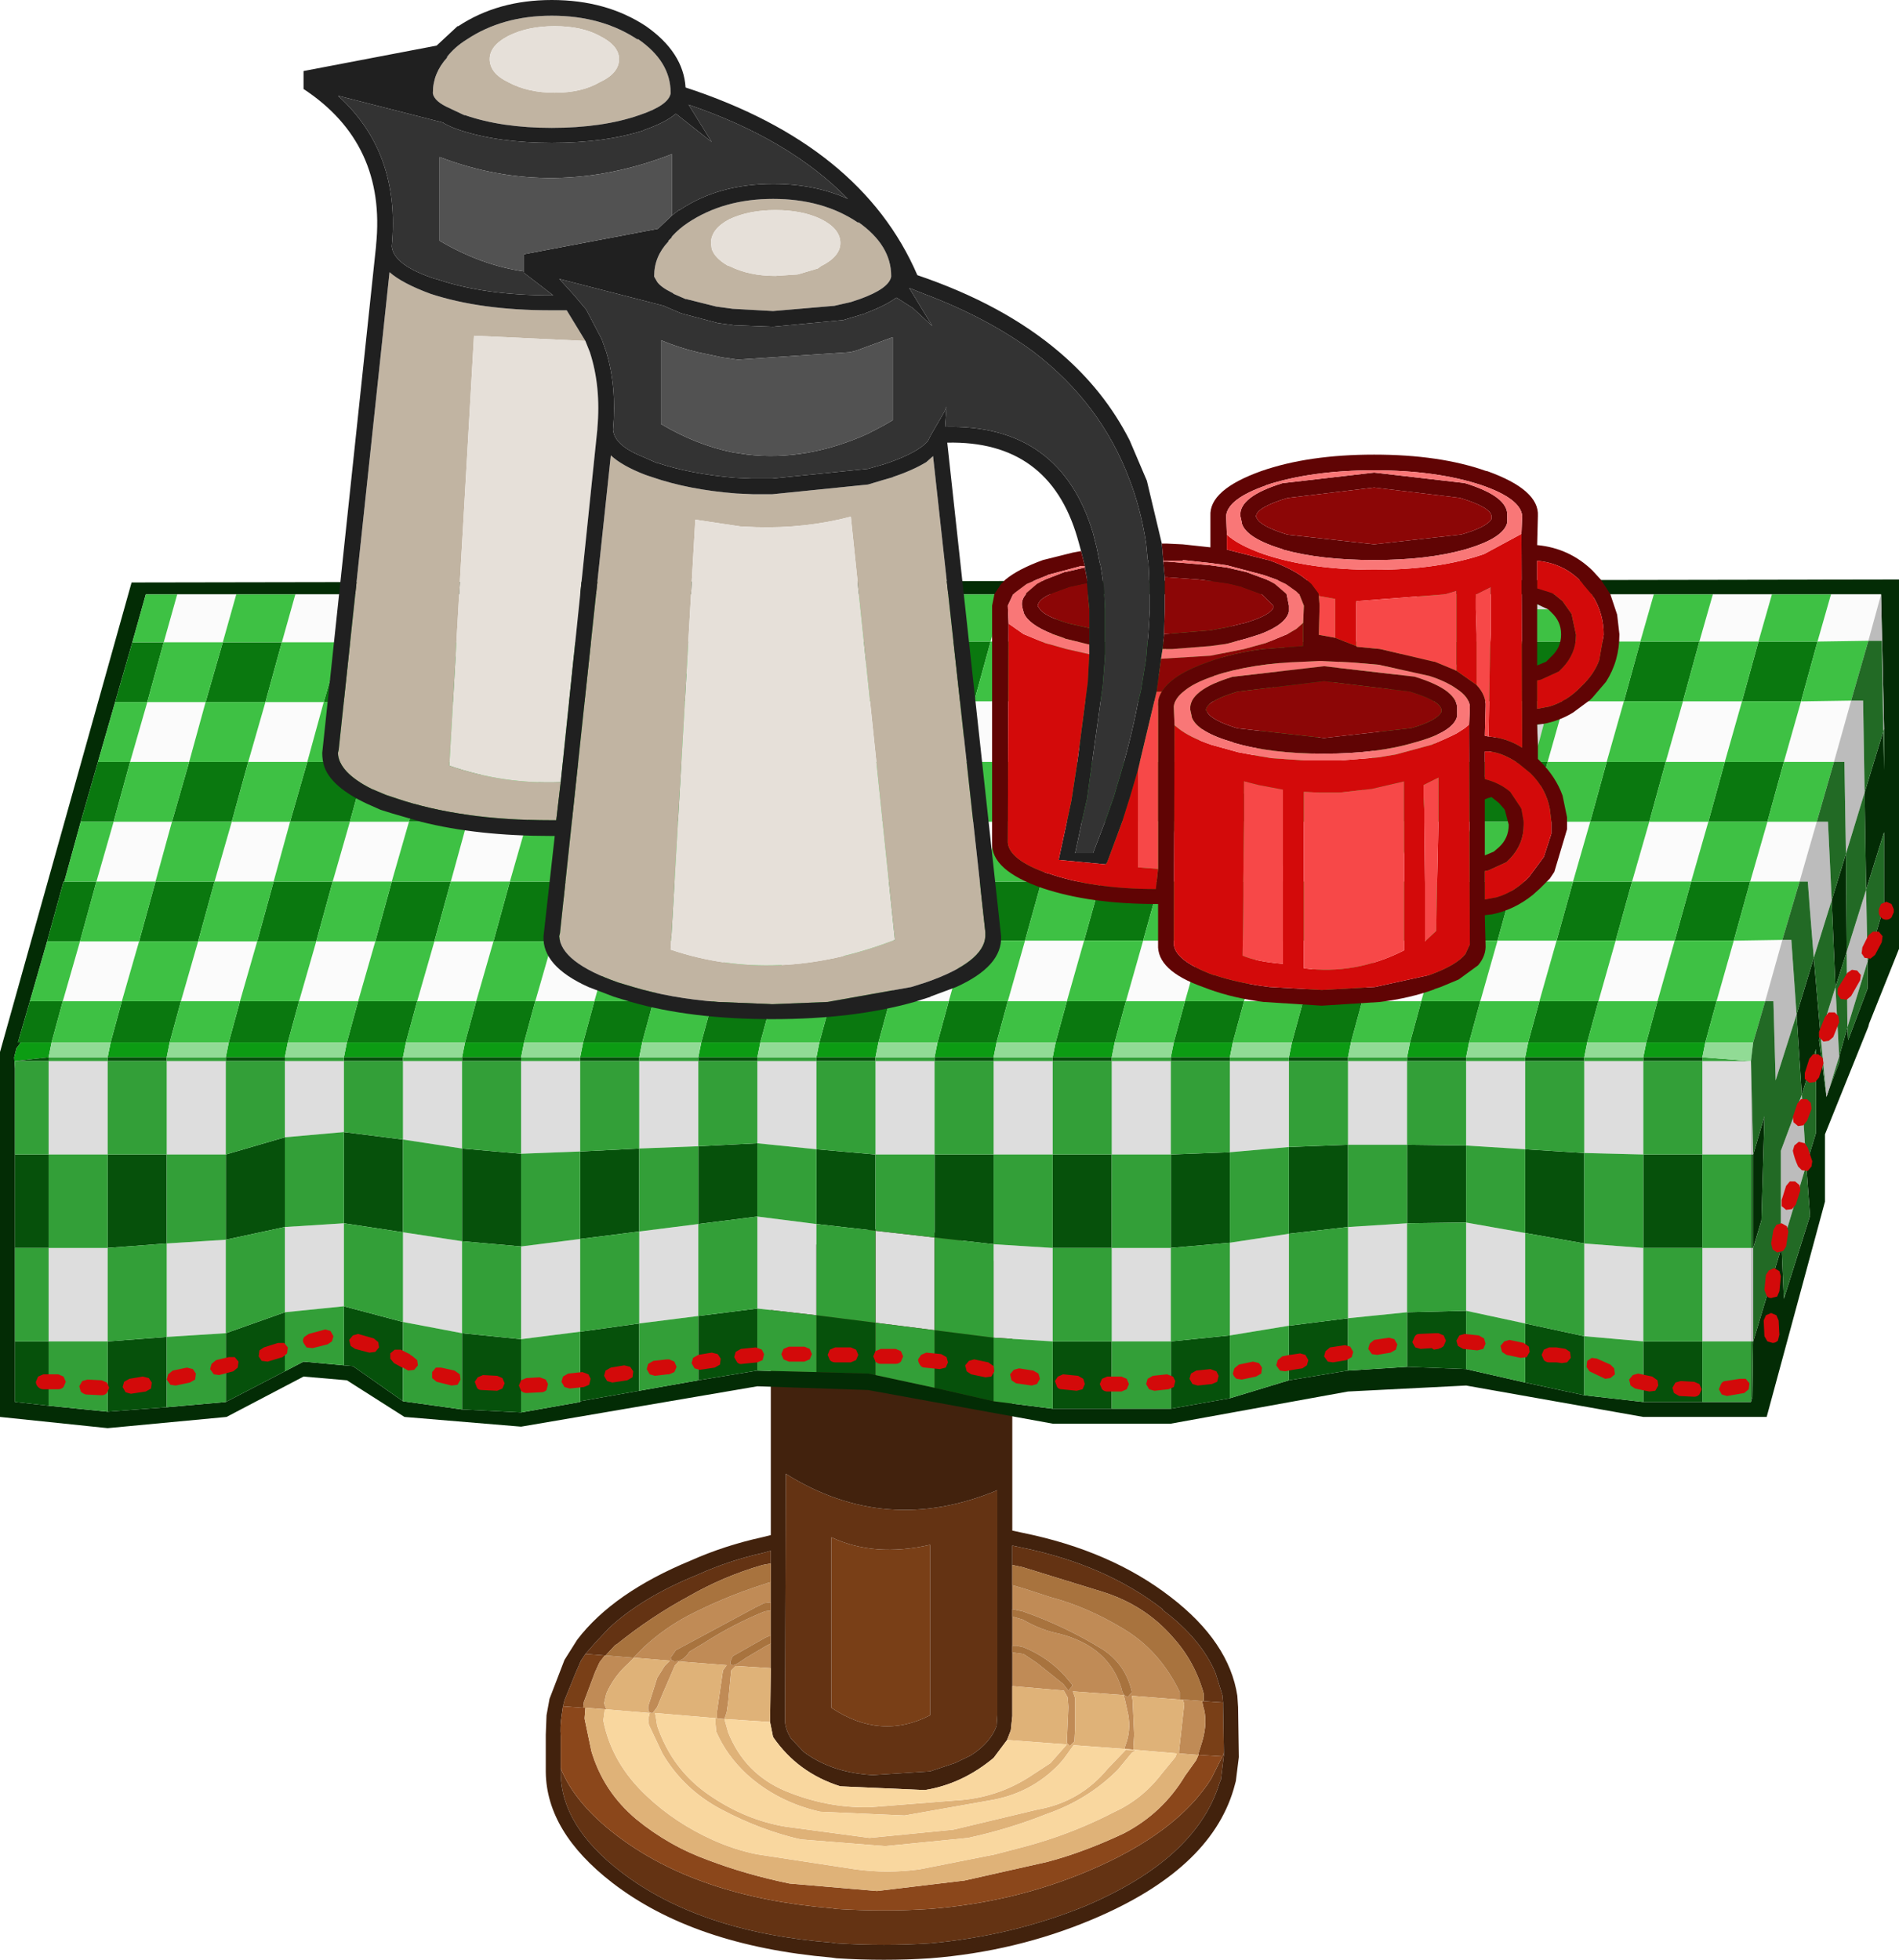 <?xml version="1.0" encoding="UTF-8" standalone="no"?>
<svg xmlns:ffdec="https://www.free-decompiler.com/flash" xmlns:xlink="http://www.w3.org/1999/xlink" ffdec:objectType="shape" height="131.05px" width="127.0px" xmlns="http://www.w3.org/2000/svg">
  <g transform="matrix(1.0, 0.0, 0.0, 1.0, 0.0, 132.05)">
    <path d="M39.15 -21.45 L40.45 -21.35 40.1 -20.9 39.8 -20.25 39.05 -18.25 39.0 -17.85 37.65 -17.95 37.75 -18.35 38.5 -20.2 38.85 -21.0 39.15 -21.45 M80.15 -14.7 L80.15 -14.75 80.15 -14.8 80.4 -15.6 Q80.8 -16.95 80.45 -18.0 L80.4 -18.3 81.8 -18.2 81.8 -17.95 81.85 -14.9 81.8 -14.65 81.75 -14.6 80.15 -14.7 M62.2 -17.35 Q58.9 -15.65 55.6 -17.85 L55.6 -29.25 Q58.5 -27.9 62.2 -28.75 L62.2 -17.35" fill="#793f17" fill-rule="evenodd" stroke="none"/>
    <path d="M40.45 -21.35 L39.15 -21.45 39.85 -22.25 40.7 -23.15 40.75 -23.2 Q42.95 -25.25 46.65 -26.75 48.75 -27.7 51.0 -28.2 L51.55 -28.35 51.55 -27.5 51.0 -27.4 Q48.4 -26.65 46.05 -25.3 43.55 -23.95 41.25 -22.1 L41.15 -22.05 40.5 -21.35 40.45 -21.35 M81.85 -14.9 L81.85 -14.65 81.65 -13.05 81.55 -12.8 Q80.0 -7.75 72.6 -4.6 67.7 -2.6 62.2 -2.1 59.15 -1.9 55.95 -2.1 L55.6 -2.15 Q46.75 -2.85 41.5 -6.9 37.55 -9.95 37.5 -13.45 L37.5 -13.8 Q38.45 -11.45 41.2 -9.35 46.6 -5.2 55.6 -4.45 L55.95 -4.4 Q59.15 -4.2 62.2 -4.4 67.85 -4.85 72.8 -6.95 78.7 -9.45 81.0 -13.1 L81.75 -14.6 81.8 -14.65 81.85 -14.9 M80.4 -18.3 L80.5 -18.3 80.5 -18.5 80.5 -18.8 Q79.9 -20.95 78.45 -22.55 76.6 -24.7 73.75 -25.6 L68.4 -27.25 67.7 -27.4 67.7 -28.7 68.4 -28.55 Q73.95 -27.4 77.75 -24.45 L77.75 -24.4 Q80.35 -22.45 81.3 -20.15 L81.75 -18.7 81.8 -18.2 80.4 -18.3 M53.75 -14.9 L52.9 -15.8 Q52.55 -16.35 52.5 -16.9 L52.55 -33.5 Q59.25 -29.3 66.7 -32.4 L66.7 -17.35 66.65 -16.65 Q66.25 -15.5 64.9 -14.65 L63.85 -14.15 62.2 -13.6 58.35 -13.35 Q56.8 -13.45 55.6 -13.9 54.55 -14.3 53.75 -14.9 M62.2 -17.35 L62.2 -28.75 Q58.5 -27.9 55.6 -29.25 L55.6 -17.85 Q58.9 -15.65 62.2 -17.35" fill="#643313" fill-rule="evenodd" stroke="none"/>
    <path d="M39.0 -17.85 L39.05 -18.25 39.8 -20.25 40.1 -20.9 40.45 -21.35 40.5 -21.35 42.35 -21.2 42.45 -21.3 43.05 -21.9 Q44.4 -23.15 46.0 -24.0 48.4 -25.25 51.05 -26.1 L51.35 -26.2 51.55 -26.25 51.55 -24.9 51.1 -24.85 50.5 -24.55 45.2 -21.7 44.85 -21.2 44.9 -21.05 45.1 -20.95 Q45.7 -20.95 46.1 -21.6 L47.1 -22.2 Q49.05 -23.45 51.15 -24.3 L51.55 -24.35 51.55 -22.7 51.2 -22.55 49.0 -21.3 48.85 -20.95 48.85 -20.8 Q48.85 -20.7 49.05 -20.7 49.2 -20.7 49.9 -21.2 L51.25 -22.0 51.55 -22.15 51.55 -20.5 49.2 -20.65 48.9 -20.35 48.7 -18.25 48.6 -17.55 48.45 -17.1 48.4 -17.1 47.95 -17.15 47.95 -17.2 47.95 -17.5 47.95 -17.6 48.35 -20.35 48.6 -20.7 45.4 -20.95 45.15 -20.7 45.1 -20.6 44.3 -18.75 43.95 -17.9 43.65 -17.5 Q43.45 -17.5 43.4 -17.6 L43.35 -17.75 43.35 -17.95 43.95 -19.85 44.45 -20.65 44.8 -21.0 42.4 -21.2 42.0 -20.8 Q41.05 -19.95 40.55 -18.8 L40.4 -18.15 40.55 -17.75 40.45 -17.75 39.15 -17.85 39.0 -17.85 M80.15 -14.75 L80.1 -14.7 78.85 -14.8 78.85 -14.95 79.2 -18.1 79.1 -18.4 80.4 -18.3 80.45 -18.0 Q80.8 -16.95 80.4 -15.6 L80.15 -14.8 80.15 -14.75 M78.9 -18.4 L75.7 -18.65 75.75 -18.3 75.85 -16.05 75.8 -15.25 75.8 -15.1 75.8 -15.05 75.2 -15.1 75.25 -15.3 Q75.65 -16.3 75.45 -17.4 L75.25 -18.3 75.15 -18.7 71.75 -18.95 71.9 -18.5 71.9 -16.45 71.85 -15.6 71.55 -15.3 71.35 -15.5 71.35 -15.65 71.45 -17.9 71.4 -18.55 71.15 -19.0 67.7 -19.3 67.7 -21.55 68.45 -21.45 69.35 -20.85 71.1 -19.45 71.45 -19.0 71.7 -19.3 71.7 -19.4 71.2 -20.0 Q70.05 -21.25 68.45 -21.9 L68.0 -22.0 67.7 -22.0 67.7 -23.95 68.4 -23.75 Q69.6 -23.05 70.85 -22.8 74.15 -21.95 75.0 -19.15 75.1 -18.6 75.45 -18.6 L75.7 -18.9 75.65 -19.1 Q75.2 -20.8 73.75 -21.75 71.25 -23.3 68.4 -24.3 L67.7 -24.45 67.7 -26.05 68.4 -25.85 70.25 -25.25 Q72.7 -24.6 75.1 -23.15 77.55 -21.7 78.9 -18.9 L78.9 -18.4" fill="#c08b56" fill-rule="evenodd" stroke="none"/>
    <path d="M39.15 -21.45 L38.85 -21.0 38.5 -20.2 37.75 -18.35 37.65 -17.95 37.55 -17.25 Q37.45 -16.6 37.5 -15.95 L37.5 -13.8 37.5 -13.45 Q37.55 -9.95 41.5 -6.9 46.75 -2.85 55.6 -2.15 L55.95 -2.1 Q59.15 -1.9 62.2 -2.1 67.7 -2.6 72.6 -4.6 80.0 -7.75 81.55 -12.8 L81.65 -13.05 81.85 -14.65 81.85 -14.9 81.8 -17.95 81.8 -18.2 81.75 -18.7 81.3 -20.15 Q80.35 -22.45 77.75 -24.4 L77.75 -24.45 Q73.95 -27.4 68.4 -28.55 L67.7 -28.7 67.7 -27.4 67.7 -26.05 67.7 -24.45 67.7 -23.95 67.7 -22.0 67.7 -21.55 67.7 -19.3 67.7 -17.3 67.6 -16.35 67.35 -15.7 66.45 -14.5 Q64.35 -12.75 61.85 -12.35 L56.2 -12.6 Q53.35 -13.5 51.7 -15.9 L51.5 -16.9 51.55 -20.5 51.55 -22.15 51.55 -22.7 51.55 -24.35 51.55 -24.9 51.55 -26.25 51.55 -27.5 51.55 -28.35 51.0 -28.2 Q48.75 -27.7 46.65 -26.75 42.95 -25.25 40.75 -23.2 L40.7 -23.15 39.85 -22.25 39.15 -21.45 M37.75 -21.05 L38.6 -22.4 Q41.0 -25.55 46.2 -27.7 48.45 -28.7 50.95 -29.25 L51.55 -29.4 51.55 -44.45 Q51.4 -45.1 51.65 -45.85 L51.65 -45.8 Q52.15 -47.75 54.95 -49.0 57.65 -50.1 60.85 -49.85 64.15 -49.6 66.05 -48.1 67.85 -46.7 67.7 -45.05 L67.7 -29.7 68.4 -29.55 Q74.3 -28.35 78.3 -25.25 82.2 -22.25 82.75 -18.65 L82.8 -17.9 82.85 -14.55 82.65 -12.95 82.5 -12.4 Q80.9 -7.0 73.05 -3.7 67.95 -1.55 62.2 -1.1 59.15 -0.9 55.95 -1.1 L55.6 -1.15 Q46.4 -1.95 40.95 -6.15 36.55 -9.55 36.5 -13.55 L36.5 -16.05 36.55 -17.35 36.75 -18.45 37.75 -21.05 M53.75 -14.9 Q54.55 -14.3 55.6 -13.9 56.8 -13.45 58.35 -13.35 L62.2 -13.6 63.85 -14.15 64.9 -14.65 Q66.25 -15.5 66.65 -16.65 L66.7 -17.35 66.7 -32.4 Q59.25 -29.3 52.55 -33.5 L52.5 -16.9 Q52.55 -16.35 52.9 -15.8 L53.75 -14.9" fill="#42220d" fill-rule="evenodd" stroke="none"/>
    <path d="M37.65 -17.95 L39.0 -17.85 39.15 -17.85 39.1 -17.2 39.1 -17.1 39.55 -14.95 Q40.35 -12.25 42.55 -10.4 44.75 -8.6 47.4 -7.65 49.9 -6.7 52.8 -6.1 L58.65 -5.6 64.5 -6.3 70.05 -7.55 Q72.5 -8.2 75.15 -9.45 77.75 -10.8 79.25 -13.3 L80.0 -14.35 80.15 -14.7 81.75 -14.6 81.0 -13.1 Q78.7 -9.45 72.8 -6.95 67.85 -4.85 62.2 -4.4 59.15 -4.2 55.95 -4.4 L55.6 -4.45 Q46.6 -5.2 41.2 -9.35 38.45 -11.45 37.5 -13.8 L37.5 -15.95 Q37.45 -16.6 37.55 -17.25 L37.65 -17.95" fill="#8b471b" fill-rule="evenodd" stroke="none"/>
    <path d="M39.15 -17.85 L40.45 -17.75 40.55 -17.75 40.4 -18.15 40.55 -18.8 Q41.05 -19.95 42.0 -20.8 L42.4 -21.2 44.8 -21.0 44.45 -20.65 43.95 -19.85 43.35 -17.95 43.35 -17.75 43.4 -17.6 Q43.45 -17.5 43.65 -17.5 L43.95 -17.9 44.3 -18.75 45.1 -20.6 45.15 -20.7 45.4 -20.95 48.6 -20.7 48.35 -20.35 47.95 -17.6 47.95 -17.5 47.95 -17.2 47.95 -17.15 43.8 -17.5 43.85 -17.3 43.95 -16.65 Q44.95 -13.7 47.45 -12.0 49.85 -10.35 52.55 -9.9 L58.15 -9.15 63.75 -9.7 69.4 -11.05 Q72.25 -11.55 74.1 -13.8 L74.15 -13.85 75.3 -15.05 75.95 -15.0 75.7 -14.85 74.75 -13.7 Q72.75 -11.7 70.0 -10.75 67.5 -9.75 64.75 -9.15 L59.2 -8.6 53.55 -9.05 Q50.9 -9.65 48.25 -11.05 45.7 -12.4 44.3 -14.8 L43.4 -16.7 43.35 -17.1 43.45 -17.5 40.45 -17.75 40.35 -17.0 Q40.9 -14.15 43.25 -11.95 45.15 -10.15 47.7 -9.0 49.15 -8.35 50.65 -8.05 L57.2 -7.05 Q59.35 -6.75 61.5 -7.05 L66.55 -8.05 68.65 -8.6 69.35 -8.8 Q72.05 -9.6 74.55 -10.9 76.4 -11.75 77.7 -13.45 L78.6 -14.55 78.7 -14.8 75.8 -15.05 75.8 -15.1 75.8 -15.25 75.85 -16.05 75.75 -18.3 75.7 -18.65 78.9 -18.4 79.1 -18.4 79.2 -18.1 78.85 -14.95 78.85 -14.8 80.1 -14.7 80.15 -14.75 80.15 -14.7 80.0 -14.35 79.25 -13.3 Q77.75 -10.8 75.15 -9.45 72.5 -8.2 70.05 -7.55 L64.5 -6.3 58.65 -5.6 52.8 -6.1 Q49.9 -6.7 47.4 -7.65 44.75 -8.6 42.55 -10.4 40.35 -12.25 39.55 -14.95 L39.1 -17.1 39.1 -17.2 39.15 -17.85 M48.4 -17.1 L48.45 -17.1 48.6 -17.55 48.7 -18.25 48.9 -20.35 49.2 -20.65 51.55 -20.5 51.5 -16.9 48.45 -17.1 48.7 -16.2 Q49.8 -13.45 52.5 -12.3 55.25 -11.15 58.15 -11.2 L63.85 -11.65 Q66.75 -11.8 69.1 -13.4 L70.25 -14.15 71.35 -15.4 67.35 -15.7 67.6 -16.35 67.7 -17.3 67.7 -19.3 71.15 -19.0 71.4 -18.55 71.45 -17.9 71.35 -15.65 71.35 -15.5 71.55 -15.3 71.85 -15.6 71.9 -16.45 71.9 -18.5 71.75 -18.95 75.15 -18.7 75.25 -18.3 75.45 -17.4 Q75.65 -16.3 75.25 -15.3 L75.2 -15.1 71.8 -15.35 71.15 -14.45 70.85 -14.1 Q68.95 -12.1 66.15 -11.65 L60.5 -10.65 54.85 -10.9 Q52.0 -11.55 49.95 -13.4 48.6 -14.65 47.9 -16.25 L47.85 -16.8 47.85 -17.15 48.4 -17.1" fill="#dfb278" fill-rule="evenodd" stroke="none"/>
    <path d="M47.95 -17.15 L48.4 -17.1 47.85 -17.15 47.85 -16.8 47.9 -16.25 Q48.6 -14.65 49.95 -13.4 52.0 -11.55 54.85 -10.9 L60.5 -10.65 66.15 -11.65 Q68.95 -12.1 70.85 -14.1 L71.15 -14.45 71.8 -15.35 75.2 -15.1 75.8 -15.05 78.7 -14.8 78.6 -14.55 77.7 -13.45 Q76.4 -11.75 74.55 -10.9 72.05 -9.6 69.35 -8.8 L68.65 -8.6 66.55 -8.05 61.5 -7.05 Q59.35 -6.75 57.2 -7.05 L50.65 -8.05 Q49.15 -8.35 47.7 -9.0 45.15 -10.15 43.25 -11.95 40.9 -14.15 40.35 -17.0 L40.45 -17.75 43.45 -17.5 43.35 -17.1 43.4 -16.7 44.3 -14.8 Q45.7 -12.4 48.25 -11.05 50.9 -9.65 53.55 -9.05 L59.2 -8.6 64.75 -9.15 Q67.5 -9.75 70.0 -10.75 72.75 -11.7 74.75 -13.7 L75.7 -14.85 75.95 -15.0 75.3 -15.05 74.15 -13.85 74.1 -13.8 Q72.25 -11.55 69.4 -11.05 L63.75 -9.7 58.15 -9.15 52.55 -9.9 Q49.85 -10.35 47.45 -12.0 44.95 -13.7 43.95 -16.65 L43.85 -17.3 43.8 -17.5 47.95 -17.15 M51.5 -16.9 L51.7 -15.9 Q53.35 -13.5 56.2 -12.6 L61.85 -12.35 Q64.35 -12.75 66.45 -14.5 L67.35 -15.7 71.35 -15.4 70.25 -14.15 69.1 -13.4 Q66.75 -11.8 63.85 -11.65 L58.15 -11.2 Q55.25 -11.15 52.5 -12.3 49.8 -13.45 48.7 -16.2 L48.45 -17.1 51.5 -16.9" fill="#f9d79f" fill-rule="evenodd" stroke="none"/>
    <path d="M40.5 -21.35 L41.15 -22.05 41.25 -22.1 Q43.55 -23.95 46.05 -25.3 48.4 -26.65 51.0 -27.4 L51.55 -27.5 51.55 -26.25 51.35 -26.2 51.05 -26.1 Q48.4 -25.25 46.0 -24.0 44.4 -23.15 43.05 -21.9 L42.45 -21.3 42.35 -21.2 40.5 -21.35 M51.55 -22.15 L51.25 -22.0 49.9 -21.2 Q49.2 -20.7 49.05 -20.7 48.85 -20.7 48.85 -20.8 L48.85 -20.95 49.0 -21.3 51.2 -22.55 51.55 -22.7 51.55 -22.15 M51.55 -24.35 L51.15 -24.3 Q49.05 -23.45 47.1 -22.2 L46.1 -21.6 Q45.7 -20.95 45.1 -20.95 L44.9 -21.05 44.85 -21.2 45.2 -21.7 50.5 -24.55 51.1 -24.85 51.55 -24.9 51.55 -24.35 M79.1 -18.4 L78.9 -18.4 78.9 -18.9 Q77.55 -21.7 75.1 -23.15 72.7 -24.6 70.25 -25.25 L68.4 -25.85 67.7 -26.05 67.7 -27.4 68.4 -27.25 73.75 -25.6 Q76.6 -24.7 78.45 -22.55 79.9 -20.95 80.5 -18.8 L80.5 -18.5 80.5 -18.3 80.4 -18.3 79.1 -18.4 M67.7 -21.55 L67.7 -22.0 68.0 -22.0 68.45 -21.9 Q70.05 -21.25 71.2 -20.0 L71.7 -19.4 71.7 -19.3 71.45 -19.0 71.1 -19.45 69.35 -20.85 68.45 -21.45 67.7 -21.55 M67.7 -23.95 L67.7 -24.45 68.4 -24.3 Q71.25 -23.3 73.75 -21.75 75.2 -20.8 75.65 -19.1 L75.7 -18.9 75.45 -18.6 Q75.1 -18.6 75.0 -19.15 74.15 -21.95 70.85 -22.8 69.6 -23.05 68.4 -23.75 L67.7 -23.95" fill="#a8733e" fill-rule="evenodd" stroke="none"/>
    <path d="M75.05 -92.3 L71.1 -92.3 67.15 -92.3 63.2 -92.3 59.25 -92.3 55.3 -92.3 51.35 -92.3 47.4 -92.3 43.45 -92.3 39.5 -92.3 35.55 -92.3 31.6 -92.3 27.65 -92.3 23.7 -92.3 19.75 -92.3 15.8 -92.3 11.85 -92.3 9.75 -92.3 8.85 -89.1 7.7 -85.1 6.55 -81.1 5.4 -77.1 4.3 -73.1 4.25 -73.1 3.15 -69.1 2.0 -65.1 1.2 -62.35 1.4 -62.35 1.1 -61.95 0.95 -61.35 1.0 -60.6 1.0 -54.85 1.0 -48.6 1.0 -42.35 1.0 -38.3 3.25 -38.05 7.2 -37.65 11.15 -37.95 15.1 -38.3 19.05 -40.35 20.3 -41.0 23.0 -40.75 23.6 -40.7 26.95 -38.35 30.9 -37.8 34.85 -37.6 38.8 -38.3 38.8 -38.35 42.75 -39.05 46.7 -39.75 50.65 -40.4 54.6 -40.3 58.1 -40.2 58.55 -40.1 62.5 -39.25 66.45 -38.35 70.4 -37.85 74.35 -37.85 78.3 -37.85 82.25 -38.55 86.2 -39.75 90.15 -40.4 94.1 -40.65 98.05 -40.5 102.0 -39.6 105.95 -38.75 109.9 -38.3 113.85 -38.3 117.1 -38.3 117.2 -38.65 117.25 -42.35 119.1 -48.5 119.15 -48.65 119.3 -45.2 121.05 -50.75 120.8 -54.15 121.45 -56.3 121.45 -61.9 120.5 -58.85 120.15 -64.2 121.3 -68.0 121.75 -62.85 121.65 -62.5 122.15 -58.7 122.35 -59.3 123.0 -61.0 123.0 -61.4 123.55 -63.35 123.6 -62.5 124.9 -65.95 124.9 -67.75 126.0 -71.45 126.0 -76.4 124.8 -72.55 124.7 -79.05 125.95 -83.15 126.0 -80.55 126.0 -83.3 125.8 -92.3 122.45 -92.3 118.5 -92.3 114.55 -92.3 110.6 -92.3 106.65 -92.3 102.7 -92.3 98.75 -92.3 94.8 -92.3 90.85 -92.3 86.9 -92.3 82.95 -92.3 79.0 -92.3 75.05 -92.3 M0.0 -61.7 L8.8 -93.1 127.0 -93.3 127.0 -68.6 125.0 -63.6 124.95 -63.4 122.05 -56.2 122.05 -51.7 118.15 -37.3 109.9 -37.3 98.05 -39.4 90.15 -39.0 78.3 -36.85 70.4 -36.85 58.05 -39.1 50.65 -39.35 34.85 -36.65 27.05 -37.3 23.2 -39.75 20.3 -40.0 15.15 -37.3 7.2 -36.55 0.0 -37.3 0.0 -61.7 M122.5 -71.85 L123.45 -74.95 123.5 -68.4 122.75 -66.05 122.5 -71.85 M117.25 -54.85 L118.0 -57.4 117.8 -50.45 117.25 -48.6 117.25 -54.85" fill="#032c05" fill-rule="evenodd" stroke="none"/>
    <path d="M1.0 -60.6 L0.95 -61.35 1.1 -61.95 1.4 -62.35 3.45 -62.35 3.25 -61.35 1.0 -61.1 1.0 -60.6 M62.7 -62.35 L66.65 -62.35 66.45 -61.35 62.5 -61.35 62.7 -62.35 M54.8 -62.35 L58.75 -62.35 58.55 -61.35 54.6 -61.35 54.8 -62.35 M46.9 -62.35 L50.85 -62.35 50.65 -61.35 46.7 -61.35 46.9 -62.35 M70.4 -61.35 L70.6 -62.35 74.55 -62.35 74.35 -61.35 70.4 -61.35 M78.3 -61.35 L78.5 -62.35 82.45 -62.35 82.25 -61.35 78.3 -61.35 M42.95 -62.35 L42.75 -61.35 38.8 -61.35 39.0 -62.35 42.95 -62.35 M86.2 -61.35 L86.4 -62.35 90.35 -62.35 90.15 -61.35 86.2 -61.35 M7.4 -62.35 L11.35 -62.35 11.15 -61.35 7.2 -61.35 7.4 -62.35 M15.3 -62.35 L19.25 -62.35 19.05 -61.35 15.1 -61.35 15.3 -62.35 M23.0 -61.35 L23.2 -62.35 27.15 -62.35 26.95 -61.35 23.0 -61.35 M30.9 -61.35 L31.1 -62.35 35.05 -62.35 34.85 -61.35 30.9 -61.35 M110.1 -62.35 L114.05 -62.35 113.85 -61.35 109.9 -61.35 110.1 -62.35 M94.3 -62.35 L98.25 -62.35 98.05 -61.35 94.1 -61.35 94.3 -62.35 M102.0 -61.35 L102.2 -62.35 106.15 -62.35 105.95 -61.35 102.0 -61.35" fill="#0c9c13" fill-rule="evenodd" stroke="none"/>
    <path d="M70.2 -89.15 L74.15 -89.15 73.05 -85.15 69.1 -85.15 70.2 -89.15 M1.4 -62.35 L1.2 -62.35 2.0 -65.1 4.2 -65.1 3.45 -62.35 1.4 -62.35 M3.15 -69.1 L4.25 -73.1 4.3 -73.1 6.45 -73.1 5.35 -69.1 3.15 -69.1 M5.4 -77.1 L6.55 -81.1 8.7 -81.1 7.6 -77.1 5.4 -77.1 M7.7 -85.1 L8.85 -89.1 10.95 -89.1 9.85 -85.1 7.7 -85.1 M62.3 -89.15 L66.25 -89.15 65.15 -85.15 61.2 -85.15 62.3 -89.15 M67.95 -81.1 L71.9 -81.1 70.8 -77.1 66.85 -77.1 67.95 -81.1 M77.0 -85.15 L78.1 -89.15 82.05 -89.15 80.95 -85.15 77.0 -85.15 M65.7 -73.1 L69.65 -73.1 68.55 -69.15 64.6 -69.15 65.7 -73.1 M74.75 -77.1 L75.85 -81.1 79.8 -81.1 78.7 -77.1 74.75 -77.1 M84.9 -85.15 L86.0 -89.15 89.95 -89.15 88.85 -85.15 84.9 -85.15 M64.0 -81.1 L62.9 -77.1 58.95 -77.1 60.05 -81.1 64.0 -81.1 M58.35 -89.15 L57.25 -85.15 53.3 -85.15 54.4 -89.15 58.35 -89.15 M50.45 -89.15 L49.35 -85.15 45.35 -85.15 46.5 -89.15 50.45 -89.15 M44.25 -81.1 L48.2 -81.1 47.1 -77.1 43.1 -77.1 44.25 -81.1 M52.15 -81.1 L56.1 -81.1 55.0 -77.1 51.05 -77.1 52.15 -81.1 M42.0 -73.1 L45.95 -73.1 44.85 -69.15 40.9 -69.15 42.0 -73.1 M57.8 -73.1 L61.75 -73.1 60.65 -69.15 56.7 -69.15 57.8 -73.1 M63.45 -65.1 L67.4 -65.1 66.65 -62.35 62.7 -62.35 63.45 -65.1 M72.5 -69.15 L73.6 -73.1 77.55 -73.1 76.45 -69.15 72.5 -69.15 M82.65 -77.1 L83.75 -81.1 87.7 -81.1 86.6 -77.1 82.65 -77.1 M92.8 -85.15 L93.9 -89.15 97.85 -89.15 96.75 -85.15 92.8 -85.15 M41.45 -85.1 L37.5 -85.1 38.6 -89.1 42.55 -89.1 41.45 -85.1 M49.9 -73.1 L53.85 -73.1 52.75 -69.15 48.8 -69.15 49.9 -73.1 M55.55 -65.1 L59.5 -65.1 58.75 -62.35 54.8 -62.35 55.55 -65.1 M51.6 -65.1 L50.85 -62.35 46.9 -62.35 47.65 -65.1 51.6 -65.1 M70.6 -62.35 L71.35 -65.1 75.3 -65.1 74.55 -62.35 70.6 -62.35 M80.4 -69.15 L81.5 -73.1 85.45 -73.1 84.35 -69.15 80.4 -69.15 M90.55 -77.1 L91.65 -81.1 95.6 -81.1 94.5 -77.1 90.55 -77.1 M100.7 -85.15 L101.8 -89.15 105.75 -89.15 104.65 -85.15 100.7 -85.15 M43.7 -65.1 L42.95 -62.35 39.0 -62.35 39.75 -65.1 43.7 -65.1 M78.5 -62.35 L79.25 -65.1 83.2 -65.1 82.45 -62.35 78.5 -62.35 M88.3 -69.15 L89.4 -73.1 93.35 -73.1 92.25 -69.15 88.3 -69.15 M98.45 -77.1 L99.55 -81.1 103.5 -81.1 102.4 -77.1 98.45 -77.1 M108.6 -85.15 L109.7 -89.15 113.65 -89.15 112.55 -85.15 108.6 -85.15 M86.4 -62.35 L87.15 -65.1 91.1 -65.1 90.35 -62.35 86.4 -62.35 M96.2 -69.15 L97.3 -73.1 101.25 -73.1 100.15 -69.15 96.2 -69.15 M106.35 -77.1 L107.45 -81.1 111.4 -81.1 110.3 -77.1 106.35 -77.1 M116.5 -85.15 L117.6 -89.15 121.55 -89.15 120.45 -85.15 116.5 -85.15 M30.7 -89.1 L34.65 -89.1 33.5 -85.1 29.6 -85.1 30.7 -89.1 M22.8 -89.1 L26.75 -89.1 25.65 -85.1 21.65 -85.1 22.8 -89.1 M28.45 -81.1 L32.4 -81.1 31.25 -77.1 27.35 -77.1 28.45 -81.1 M36.35 -81.1 L40.3 -81.1 39.2 -77.1 35.25 -77.1 36.35 -81.1 M20.55 -81.1 L24.5 -81.1 23.4 -77.1 19.4 -77.1 20.55 -81.1 M14.9 -89.1 L18.85 -89.1 17.75 -85.1 13.75 -85.1 14.9 -89.1 M12.65 -81.1 L16.6 -81.1 15.5 -77.1 11.5 -77.1 12.65 -81.1 M10.4 -73.1 L14.35 -73.1 13.25 -69.1 9.3 -69.1 10.4 -73.1 M17.2 -69.1 L18.3 -73.1 22.25 -73.1 21.15 -69.1 17.2 -69.1 M25.1 -69.1 L26.2 -73.1 30.15 -73.1 29.05 -69.1 25.1 -69.1 M33.0 -69.1 L34.1 -73.1 38.05 -73.1 36.95 -69.1 33.0 -69.1 M7.4 -62.35 L8.15 -65.1 12.1 -65.1 11.35 -62.35 7.4 -62.35 M15.3 -62.35 L16.05 -65.1 20.0 -65.1 19.25 -62.35 15.3 -62.35 M23.2 -62.35 L23.95 -65.1 27.9 -65.1 27.15 -62.35 23.2 -62.35 M31.1 -62.35 L31.85 -65.1 35.8 -65.1 35.05 -62.35 31.1 -62.35 M117.05 -73.1 L115.95 -69.15 112.0 -69.15 113.1 -73.1 117.05 -73.1 M114.8 -65.1 L114.05 -62.35 110.1 -62.35 110.85 -65.1 114.8 -65.1 M119.3 -81.1 L118.2 -77.1 114.25 -77.1 115.35 -81.1 119.3 -81.1 M109.15 -73.1 L108.05 -69.15 104.1 -69.15 105.2 -73.1 109.15 -73.1 M106.9 -65.1 L106.15 -62.35 102.2 -62.35 102.95 -65.1 106.9 -65.1 M94.3 -62.35 L95.05 -65.1 99.0 -65.1 98.25 -62.35 94.3 -62.35" fill="#0a780f" fill-rule="evenodd" stroke="none"/>
    <path d="M113.85 -38.3 L109.9 -38.3 109.9 -42.35 113.85 -42.35 113.85 -38.3 M105.95 -38.75 L102.0 -39.6 102.0 -43.55 105.95 -42.7 105.95 -38.75 M98.05 -40.5 L94.1 -40.65 94.1 -44.3 98.05 -44.4 98.05 -40.5 M90.15 -40.4 L86.2 -39.75 86.2 -43.4 90.15 -43.9 90.15 -40.4 M82.25 -38.55 L78.3 -37.85 78.3 -42.35 82.25 -42.75 82.25 -38.55 M74.35 -37.85 L70.4 -37.85 70.4 -42.35 74.35 -42.35 74.35 -37.85 M66.45 -38.35 L62.5 -39.25 62.5 -43.1 66.45 -42.6 66.45 -38.35 M58.55 -40.1 L58.1 -40.2 54.6 -40.3 54.6 -44.1 58.55 -43.6 58.55 -40.1 M50.65 -40.4 L46.7 -39.75 46.7 -44.05 50.65 -44.55 50.65 -40.4 M42.75 -39.05 L38.8 -38.35 38.8 -43.0 42.75 -43.55 42.75 -39.05 M34.85 -37.6 L30.9 -37.8 30.9 -42.9 34.85 -42.5 34.85 -37.6 M26.95 -38.35 L23.6 -40.7 23.0 -40.75 23.0 -44.7 26.95 -43.65 26.95 -38.35 M19.05 -40.35 L15.1 -38.3 15.1 -42.9 19.05 -44.3 19.05 -40.35 M11.15 -37.95 L7.2 -37.65 7.2 -42.35 11.15 -42.65 11.15 -37.95 M3.25 -38.05 L1.0 -38.3 1.0 -42.35 3.25 -42.35 3.25 -38.05 M1.0 -48.6 L1.0 -54.85 3.25 -54.85 3.25 -48.6 1.0 -48.6 M62.5 -61.35 L66.45 -61.35 66.45 -61.1 62.5 -61.1 62.5 -61.35 M46.7 -61.35 L50.65 -61.35 50.65 -61.1 46.7 -61.1 46.7 -61.35 M54.6 -61.1 L54.6 -61.35 58.55 -61.35 58.55 -61.1 54.6 -61.1 M42.75 -61.35 L42.75 -61.1 38.8 -61.1 38.8 -61.35 42.75 -61.35 M42.75 -55.25 L42.75 -49.7 38.8 -49.2 38.8 -55.05 42.75 -55.25 M46.7 -50.2 L46.7 -55.4 50.65 -55.6 50.65 -50.7 46.7 -50.2 M54.6 -50.2 L54.6 -55.2 58.55 -54.85 58.55 -49.75 54.6 -50.2 M62.5 -54.85 L66.45 -54.85 66.45 -48.85 62.5 -49.3 62.5 -54.85 M70.4 -61.1 L70.4 -61.35 74.35 -61.35 74.35 -61.1 70.4 -61.1 M78.3 -61.1 L78.3 -61.35 82.25 -61.35 82.25 -61.1 78.3 -61.1 M74.35 -54.85 L74.35 -48.6 70.4 -48.6 70.4 -54.85 74.35 -54.85 M7.2 -61.35 L11.15 -61.35 11.15 -61.1 7.2 -61.1 7.2 -61.35 M34.85 -61.35 L34.85 -61.1 30.9 -61.1 30.9 -61.35 34.85 -61.35 M30.9 -55.25 L34.85 -54.9 34.85 -48.7 30.9 -49.05 30.9 -55.25 M1.0 -61.1 L3.25 -61.35 3.25 -61.1 1.0 -61.1 M7.2 -54.85 L11.15 -54.85 11.15 -48.9 7.2 -48.6 7.2 -54.85 M15.1 -61.1 L15.1 -61.35 19.05 -61.35 19.05 -61.1 15.1 -61.1 M15.1 -49.15 L15.1 -54.85 19.05 -56.0 19.05 -50.0 15.1 -49.15 M23.0 -61.1 L23.0 -61.35 26.95 -61.35 26.95 -61.1 23.0 -61.1 M23.0 -56.35 L26.95 -55.85 26.95 -49.65 23.0 -50.25 23.0 -56.35 M78.3 -54.85 L82.25 -55.0 82.25 -48.95 78.3 -48.6 78.3 -54.85 M109.9 -61.35 L113.85 -61.35 113.85 -61.1 109.9 -61.1 109.9 -61.35 M90.15 -61.35 L90.15 -61.1 86.2 -61.1 86.2 -61.35 90.15 -61.35 M90.15 -50.0 L86.2 -49.55 86.2 -55.35 90.15 -55.5 90.15 -50.0 M94.1 -50.25 L94.1 -55.5 98.05 -55.45 98.05 -50.3 94.1 -50.25 M94.1 -61.1 L94.1 -61.35 98.05 -61.35 98.05 -61.1 94.1 -61.1 M102.0 -61.1 L102.0 -61.35 105.95 -61.35 105.95 -61.1 102.0 -61.1 M109.9 -54.85 L113.85 -54.85 113.85 -48.6 109.9 -48.6 109.9 -54.85 M102.0 -55.2 L105.95 -54.95 105.95 -48.9 102.0 -49.6 102.0 -55.2" fill="#06510b" fill-rule="evenodd" stroke="none"/>
    <path d="M71.1 -92.3 L70.2 -89.15 66.25 -89.15 67.15 -92.3 71.1 -92.3 M74.15 -89.15 L75.05 -92.3 79.0 -92.3 78.1 -89.15 74.15 -89.15 M82.95 -92.3 L86.9 -92.3 86.0 -89.15 82.05 -89.15 82.95 -92.3 M90.85 -92.3 L94.8 -92.3 93.9 -89.15 89.95 -89.15 90.85 -92.3 M98.75 -92.3 L102.7 -92.3 101.8 -89.15 97.85 -89.15 98.75 -92.3 M106.65 -92.3 L110.6 -92.3 109.7 -89.15 105.75 -89.15 106.65 -92.3 M114.55 -92.3 L118.5 -92.3 117.6 -89.15 113.65 -89.15 114.55 -92.3 M122.45 -92.3 L125.8 -92.3 124.95 -89.2 121.55 -89.15 122.45 -92.3 M11.85 -92.3 L15.8 -92.3 14.9 -89.1 10.95 -89.1 11.85 -92.3 M19.75 -92.3 L23.7 -92.3 22.8 -89.1 18.85 -89.1 19.75 -92.3 M27.65 -92.3 L31.6 -92.3 30.7 -89.1 26.75 -89.1 27.65 -92.3 M35.55 -92.3 L39.5 -92.3 38.6 -89.1 34.65 -89.1 35.55 -92.3 M43.45 -92.3 L47.4 -92.3 46.5 -89.15 42.55 -89.1 43.45 -92.3 M51.35 -92.3 L55.3 -92.3 54.4 -89.15 50.45 -89.15 51.35 -92.3 M59.25 -92.3 L63.2 -92.3 62.3 -89.15 58.35 -89.15 59.25 -92.3 M69.1 -85.15 L67.95 -81.1 64.0 -81.1 65.15 -85.15 69.1 -85.15 M71.9 -81.1 L73.05 -85.15 77.0 -85.15 75.85 -81.1 71.9 -81.1 M62.9 -77.1 L66.85 -77.1 65.7 -73.1 61.75 -73.1 62.9 -77.1 M69.65 -73.1 L70.8 -77.1 74.75 -77.1 73.6 -73.1 69.65 -73.1 M79.8 -81.1 L80.95 -85.15 84.9 -85.15 83.75 -81.1 79.8 -81.1 M44.25 -81.1 L40.3 -81.1 41.45 -85.1 45.35 -85.15 44.25 -81.1 M48.2 -81.1 L49.35 -85.15 53.3 -85.15 52.15 -81.1 48.2 -81.1 M56.1 -81.1 L57.25 -85.15 61.2 -85.15 60.05 -81.1 56.1 -81.1 M43.1 -77.1 L42.0 -73.1 38.05 -73.1 39.2 -77.1 43.1 -77.1 M45.95 -73.1 L47.1 -77.1 51.05 -77.1 49.9 -73.1 45.95 -73.1 M55.0 -77.1 L58.95 -77.1 57.8 -73.1 53.85 -73.1 55.0 -77.1 M60.65 -69.15 L64.6 -69.15 63.45 -65.1 59.5 -65.1 60.65 -69.15 M67.4 -65.1 L68.55 -69.15 72.5 -69.15 71.35 -65.1 67.4 -65.1 M77.55 -73.1 L78.7 -77.1 82.65 -77.1 81.5 -73.1 77.55 -73.1 M87.7 -81.1 L88.85 -85.15 92.8 -85.15 91.65 -81.1 87.7 -81.1 M56.7 -69.15 L55.55 -65.1 51.6 -65.1 52.75 -69.15 56.7 -69.15 M48.8 -69.15 L47.65 -65.1 43.7 -65.1 44.85 -69.15 48.8 -69.15 M75.3 -65.1 L76.45 -69.15 80.4 -69.15 79.25 -65.1 75.3 -65.1 M85.45 -73.1 L86.6 -77.1 90.55 -77.1 89.4 -73.1 85.45 -73.1 M95.6 -81.1 L96.75 -85.15 100.7 -85.15 99.55 -81.1 95.6 -81.1 M83.2 -65.1 L84.35 -69.15 88.3 -69.15 87.15 -65.1 83.2 -65.1 M93.35 -73.1 L94.5 -77.1 98.45 -77.1 97.3 -73.1 93.35 -73.1 M103.5 -81.1 L104.65 -85.15 108.6 -85.15 107.45 -81.1 103.5 -81.1 M91.1 -65.1 L92.25 -69.15 96.2 -69.15 95.05 -65.1 91.1 -65.1 M101.25 -73.1 L102.4 -77.1 106.35 -77.1 105.2 -73.1 101.25 -73.1 M111.4 -81.1 L112.55 -85.15 116.5 -85.15 115.35 -81.1 111.4 -81.1 M28.45 -81.1 L24.5 -81.1 25.65 -85.1 29.6 -85.1 28.45 -81.1 M32.4 -81.1 L33.5 -85.1 37.5 -85.1 36.35 -81.1 32.4 -81.1 M23.4 -77.1 L27.35 -77.1 26.2 -73.1 22.25 -73.1 23.4 -77.1 M21.65 -85.1 L20.55 -81.1 16.6 -81.1 17.75 -85.1 21.65 -85.1 M35.25 -77.1 L34.1 -73.1 30.15 -73.1 31.25 -77.1 35.25 -77.1 M8.7 -81.1 L9.85 -85.1 13.75 -85.1 12.65 -81.1 8.7 -81.1 M19.4 -77.1 L18.3 -73.1 14.35 -73.1 15.5 -77.1 19.4 -77.1 M7.6 -77.1 L11.5 -77.1 10.4 -73.1 6.45 -73.1 7.6 -77.1 M13.25 -69.1 L17.2 -69.1 16.05 -65.1 12.1 -65.1 13.25 -69.1 M21.15 -69.1 L25.1 -69.1 23.95 -65.1 20.0 -65.1 21.15 -69.1 M29.05 -69.1 L33.0 -69.1 31.85 -65.1 27.9 -65.1 29.05 -69.1 M36.95 -69.1 L40.9 -69.15 39.75 -65.1 35.8 -65.1 36.95 -69.1 M9.3 -69.1 L8.15 -65.1 4.2 -65.1 5.35 -69.1 9.3 -69.1 M123.8 -85.2 L122.65 -81.1 119.3 -81.1 120.45 -85.15 123.8 -85.2 M118.2 -77.1 L121.5 -77.1 120.35 -73.1 117.05 -73.1 118.2 -77.1 M115.95 -69.15 L119.2 -69.2 118.05 -65.1 114.8 -65.1 115.95 -69.15 M110.3 -77.1 L114.25 -77.1 113.1 -73.1 109.15 -73.1 110.3 -77.1 M108.05 -69.15 L112.0 -69.15 110.85 -65.1 106.9 -65.1 108.05 -69.15 M102.95 -65.1 L99.0 -65.1 100.15 -69.15 104.1 -69.15 102.95 -65.1" fill="#fbfbfb" fill-rule="evenodd" stroke="none"/>
    <path d="M50.65 -61.1 L54.6 -61.1 54.6 -55.2 50.65 -55.6 50.65 -61.1 M42.75 -61.1 L46.7 -61.1 46.7 -55.4 42.75 -55.25 42.75 -61.1 M42.75 -49.7 L46.7 -50.2 46.7 -44.05 42.75 -43.55 42.75 -49.7 M38.8 -61.1 L38.8 -55.05 34.85 -54.9 34.85 -61.1 38.8 -61.1 M50.65 -50.7 L54.6 -50.2 54.6 -44.1 50.65 -44.55 50.65 -50.7 M58.55 -54.85 L58.55 -61.1 62.5 -61.1 62.5 -54.85 58.55 -54.85 M66.45 -54.85 L66.45 -61.1 70.4 -61.1 70.4 -54.85 66.45 -54.85 M78.3 -61.1 L78.3 -54.85 74.35 -54.85 74.35 -61.1 78.3 -61.1 M30.9 -61.1 L30.9 -55.25 26.95 -55.85 26.95 -61.1 30.9 -61.1 M34.85 -48.7 L38.8 -49.2 38.8 -43.0 34.85 -42.5 34.85 -48.7 M3.25 -61.1 L7.2 -61.1 7.2 -54.85 3.25 -54.85 3.25 -61.1 M11.15 -54.85 L11.15 -61.1 15.1 -61.1 15.1 -54.85 11.15 -54.85 M3.25 -48.6 L7.2 -48.6 7.2 -42.35 3.25 -42.35 3.25 -48.6 M11.15 -42.65 L11.15 -48.9 15.1 -49.15 15.1 -42.9 11.15 -42.65 M19.05 -56.0 L19.05 -61.1 23.0 -61.1 23.0 -56.35 19.05 -56.0 M26.95 -49.65 L30.9 -49.05 30.9 -42.9 26.95 -43.65 26.95 -49.65 M19.05 -50.0 L23.0 -50.25 23.0 -44.7 19.05 -44.3 19.05 -50.0 M74.35 -42.35 L74.35 -48.6 78.3 -48.6 78.3 -42.35 74.35 -42.35 M66.45 -48.85 L70.4 -48.6 70.4 -42.35 66.45 -42.6 66.45 -48.85 M62.5 -49.3 L62.5 -43.1 58.55 -43.6 58.55 -49.75 62.5 -49.3 M117.1 -61.1 L117.1 -54.85 113.85 -54.85 113.85 -61.1 117.1 -61.1 M117.1 -48.6 L117.1 -42.35 113.85 -42.35 113.85 -48.6 117.1 -48.6 M90.15 -50.0 L94.1 -50.25 94.1 -44.3 90.15 -43.9 90.15 -50.0 M94.1 -55.5 L90.15 -55.5 90.15 -61.1 94.1 -61.1 94.1 -55.5 M82.25 -55.0 L82.25 -61.1 86.2 -61.1 86.2 -55.35 82.25 -55.0 M98.05 -55.45 L98.05 -61.1 102.0 -61.1 102.0 -55.2 98.05 -55.45 M105.95 -61.1 L109.9 -61.1 109.9 -54.85 105.95 -54.95 105.95 -61.1 M109.9 -48.6 L109.9 -42.35 105.95 -42.7 105.95 -48.9 109.9 -48.6 M98.05 -50.3 L102.0 -49.6 102.0 -43.55 98.05 -44.4 98.05 -50.3 M82.25 -42.75 L82.25 -48.95 86.2 -49.55 86.2 -43.4 82.25 -42.75" fill="#dddddd" fill-rule="evenodd" stroke="none"/>
    <path d="M125.8 -92.3 L126.0 -83.3 125.95 -83.15 125.85 -89.2 124.95 -89.2 125.8 -92.3 M122.35 -59.3 L122.15 -58.7 121.75 -62.85 122.75 -66.05 123.0 -61.4 122.35 -59.3 M119.15 -48.65 L119.1 -48.5 119.1 -55.1 120.5 -58.85 120.8 -54.15 119.15 -48.65 M123.8 -85.2 L124.6 -85.2 124.7 -79.05 123.45 -74.95 123.35 -81.1 122.65 -81.1 123.8 -85.2 M121.5 -77.1 L122.25 -77.1 122.5 -71.85 121.3 -68.0 121.0 -71.75 121.0 -71.8 120.9 -73.1 120.35 -73.1 121.5 -77.1 M123.5 -68.4 L124.8 -72.55 124.9 -67.75 123.55 -63.35 123.5 -68.4 M119.2 -69.2 L119.8 -69.2 120.15 -64.2 118.75 -59.8 118.6 -65.1 118.05 -65.1 119.2 -69.2 M117.1 -61.1 L117.25 -54.85 117.1 -54.85 117.1 -61.1 M117.25 -48.6 L117.25 -42.35 117.1 -42.35 117.1 -48.6 117.25 -48.6" fill="#bcbcbc" fill-rule="evenodd" stroke="none"/>
    <path d="M71.1 -92.3 L75.05 -92.3 74.15 -89.15 70.2 -89.15 71.1 -92.3 M79.0 -92.3 L82.95 -92.3 82.05 -89.15 78.1 -89.15 77.0 -85.15 73.05 -85.15 71.9 -81.1 67.95 -81.1 69.1 -85.15 73.05 -85.15 74.15 -89.15 78.1 -89.15 79.0 -92.3 M86.9 -92.3 L90.85 -92.3 89.95 -89.15 86.0 -89.15 84.9 -85.15 80.95 -85.15 79.8 -81.1 75.85 -81.1 74.75 -77.1 70.8 -77.1 69.65 -73.1 65.7 -73.1 66.85 -77.1 62.9 -77.1 64.0 -81.1 67.95 -81.1 66.85 -77.1 70.8 -77.1 71.9 -81.1 75.85 -81.1 77.0 -85.15 80.95 -85.15 82.05 -89.15 86.0 -89.15 86.9 -92.3 M94.8 -92.3 L98.75 -92.3 97.85 -89.15 93.9 -89.15 92.8 -85.15 88.85 -85.15 87.7 -81.1 83.75 -81.1 82.65 -77.1 78.7 -77.1 77.55 -73.1 73.6 -73.1 72.5 -69.15 68.55 -69.15 67.4 -65.1 63.45 -65.1 64.6 -69.15 60.65 -69.15 61.75 -73.1 57.8 -73.1 58.95 -77.1 55.0 -77.1 56.1 -81.1 60.05 -81.1 58.95 -77.1 62.9 -77.1 61.75 -73.1 65.7 -73.1 64.6 -69.15 68.55 -69.15 69.65 -73.1 73.6 -73.1 74.75 -77.1 78.7 -77.1 79.8 -81.1 83.75 -81.1 84.9 -85.15 88.85 -85.15 89.95 -89.15 93.9 -89.15 94.8 -92.3 M102.7 -92.3 L106.65 -92.3 105.75 -89.15 101.8 -89.15 100.7 -85.15 96.75 -85.15 95.6 -81.1 91.65 -81.1 90.55 -77.1 86.6 -77.1 85.45 -73.1 81.5 -73.1 80.4 -69.15 76.45 -69.15 75.3 -65.1 71.35 -65.1 70.6 -62.35 66.65 -62.35 67.4 -65.1 71.35 -65.1 72.5 -69.15 76.45 -69.15 77.55 -73.1 81.5 -73.1 82.65 -77.1 86.6 -77.1 87.7 -81.1 91.65 -81.1 92.8 -85.15 96.75 -85.15 97.85 -89.15 101.8 -89.15 102.7 -92.3 M110.6 -92.3 L114.55 -92.3 113.65 -89.15 109.7 -89.15 108.6 -85.15 104.65 -85.15 103.5 -81.1 99.55 -81.1 98.45 -77.1 94.5 -77.1 93.35 -73.1 89.4 -73.1 88.3 -69.15 84.35 -69.15 83.2 -65.1 79.25 -65.1 78.5 -62.35 74.55 -62.35 75.3 -65.1 79.25 -65.1 80.4 -69.15 84.35 -69.15 85.45 -73.1 89.4 -73.1 90.55 -77.1 94.5 -77.1 95.6 -81.1 99.55 -81.1 100.7 -85.15 104.65 -85.15 105.75 -89.15 109.7 -89.15 110.6 -92.3 M118.5 -92.3 L122.45 -92.3 121.55 -89.15 117.6 -89.15 116.5 -85.15 112.55 -85.15 111.4 -81.1 107.45 -81.1 106.35 -77.1 102.4 -77.1 101.25 -73.1 97.3 -73.1 96.2 -69.15 92.25 -69.15 91.1 -65.1 87.15 -65.1 86.4 -62.35 82.45 -62.35 83.2 -65.1 87.15 -65.1 88.3 -69.15 92.25 -69.15 93.35 -73.1 97.3 -73.1 98.45 -77.1 102.4 -77.1 103.5 -81.1 107.45 -81.1 108.6 -85.15 112.55 -85.15 113.65 -89.15 117.6 -89.15 118.5 -92.3 M2.0 -65.1 L3.15 -69.1 5.35 -69.1 4.2 -65.1 8.15 -65.1 9.3 -69.1 13.25 -69.1 14.35 -73.1 10.4 -73.1 11.5 -77.1 7.6 -77.1 8.7 -81.1 6.55 -81.1 7.7 -85.1 9.85 -85.1 8.7 -81.1 12.65 -81.1 13.75 -85.1 17.75 -85.1 16.6 -81.1 12.65 -81.1 11.5 -77.1 15.5 -77.1 16.6 -81.1 20.55 -81.1 21.65 -85.1 25.65 -85.1 26.75 -89.1 22.8 -89.1 23.7 -92.3 27.65 -92.3 26.75 -89.1 30.7 -89.1 29.6 -85.1 33.5 -85.1 34.65 -89.1 30.7 -89.1 31.6 -92.3 35.55 -92.3 34.65 -89.1 38.6 -89.1 39.5 -92.3 43.45 -92.3 42.55 -89.1 46.5 -89.15 47.4 -92.3 51.35 -92.3 50.45 -89.15 54.4 -89.15 55.3 -92.3 59.25 -92.3 58.35 -89.15 62.3 -89.15 63.2 -92.3 67.15 -92.3 66.25 -89.15 70.2 -89.15 69.1 -85.15 65.15 -85.15 64.0 -81.1 60.05 -81.1 61.2 -85.15 57.25 -85.15 56.1 -81.1 52.15 -81.1 53.3 -85.15 49.35 -85.15 48.2 -81.1 44.25 -81.1 45.35 -85.15 41.45 -85.1 40.3 -81.1 44.25 -81.1 43.1 -77.1 47.1 -77.1 45.95 -73.1 42.0 -73.1 43.1 -77.1 39.2 -77.1 40.3 -81.1 36.35 -81.1 37.5 -85.1 33.5 -85.1 32.4 -81.1 28.45 -81.1 29.6 -85.1 25.65 -85.1 24.5 -81.1 28.45 -81.1 27.35 -77.1 23.4 -77.1 24.5 -81.1 20.55 -81.1 19.4 -77.1 23.4 -77.1 22.25 -73.1 26.2 -73.1 27.35 -77.1 31.25 -77.1 32.4 -81.1 36.35 -81.1 35.25 -77.1 39.2 -77.1 38.05 -73.1 42.0 -73.1 40.9 -69.15 44.85 -69.15 43.7 -65.1 47.65 -65.1 46.9 -62.35 42.95 -62.35 43.7 -65.1 39.75 -65.1 40.9 -69.15 36.95 -69.1 38.05 -73.1 34.1 -73.1 33.0 -69.1 29.05 -69.1 30.15 -73.1 26.2 -73.1 25.1 -69.1 21.15 -69.1 22.25 -73.1 18.3 -73.1 17.2 -69.1 13.25 -69.1 12.1 -65.1 16.05 -65.1 15.3 -62.35 11.35 -62.35 12.1 -65.1 8.15 -65.1 7.4 -62.35 3.45 -62.35 4.2 -65.1 2.0 -65.1 M4.3 -73.1 L5.4 -77.1 7.6 -77.1 6.45 -73.1 10.4 -73.1 9.3 -69.1 5.35 -69.1 6.45 -73.1 4.3 -73.1 M8.85 -89.1 L9.75 -92.3 11.85 -92.3 10.95 -89.1 14.9 -89.1 15.8 -92.3 19.75 -92.3 18.85 -89.1 14.9 -89.1 13.75 -85.1 9.85 -85.1 10.95 -89.1 8.85 -89.1 M66.25 -89.15 L62.3 -89.15 61.2 -85.15 65.15 -85.15 66.25 -89.15 M58.35 -89.15 L54.4 -89.15 53.3 -85.15 57.25 -85.15 58.35 -89.15 M50.45 -89.15 L46.5 -89.15 45.35 -85.15 49.35 -85.15 50.45 -89.15 M47.1 -77.1 L48.2 -81.1 52.15 -81.1 51.05 -77.1 55.0 -77.1 53.85 -73.1 49.9 -73.1 51.05 -77.1 47.1 -77.1 M41.45 -85.1 L42.55 -89.1 38.6 -89.1 37.5 -85.1 41.45 -85.1 M56.7 -69.15 L60.65 -69.15 59.5 -65.1 55.55 -65.1 56.7 -69.15 52.75 -69.15 53.85 -73.1 57.8 -73.1 56.7 -69.15 M50.85 -62.35 L51.6 -65.1 55.55 -65.1 54.8 -62.35 50.85 -62.35 M52.75 -69.15 L51.6 -65.1 47.65 -65.1 48.8 -69.15 52.75 -69.15 M58.75 -62.35 L59.5 -65.1 63.45 -65.1 62.7 -62.35 58.75 -62.35 M49.9 -73.1 L48.8 -69.15 44.85 -69.15 45.95 -73.1 49.9 -73.1 M90.35 -62.35 L91.1 -65.1 95.05 -65.1 96.2 -69.15 100.15 -69.15 101.25 -73.1 105.2 -73.1 106.35 -77.1 110.3 -77.1 111.4 -81.1 115.35 -81.1 116.5 -85.15 120.45 -85.15 121.55 -89.15 124.95 -89.2 123.8 -85.2 120.45 -85.15 119.3 -81.1 115.35 -81.1 114.25 -77.1 118.2 -77.1 119.3 -81.1 122.65 -81.1 121.5 -77.1 118.2 -77.1 117.05 -73.1 113.1 -73.1 112.0 -69.15 115.95 -69.15 114.8 -65.1 110.85 -65.1 110.1 -62.35 106.15 -62.35 106.9 -65.1 110.85 -65.1 112.0 -69.15 108.05 -69.15 109.15 -73.1 113.1 -73.1 114.25 -77.1 110.3 -77.1 109.15 -73.1 105.2 -73.1 104.1 -69.15 100.15 -69.15 99.0 -65.1 102.95 -65.1 102.2 -62.35 98.25 -62.35 99.0 -65.1 95.05 -65.1 94.3 -62.35 90.35 -62.35 M22.8 -89.1 L21.65 -85.1 17.75 -85.1 18.85 -89.1 22.8 -89.1 M35.25 -77.1 L31.25 -77.1 30.15 -73.1 34.1 -73.1 35.25 -77.1 M19.4 -77.1 L15.5 -77.1 14.35 -73.1 18.3 -73.1 19.4 -77.1 M19.25 -62.35 L20.0 -65.1 16.05 -65.1 17.2 -69.1 21.15 -69.1 20.0 -65.1 23.95 -65.1 25.1 -69.1 29.05 -69.1 27.9 -65.1 31.85 -65.1 33.0 -69.1 36.95 -69.1 35.8 -65.1 39.75 -65.1 39.0 -62.35 35.05 -62.35 35.8 -65.1 31.85 -65.1 31.1 -62.35 27.15 -62.35 27.9 -65.1 23.95 -65.1 23.2 -62.35 19.25 -62.35 M120.35 -73.1 L119.2 -69.2 115.95 -69.15 117.05 -73.1 120.35 -73.1 M118.05 -65.1 L117.25 -62.35 114.05 -62.35 114.8 -65.1 118.05 -65.1 M102.95 -65.1 L104.1 -69.15 108.05 -69.15 106.9 -65.1 102.95 -65.1" fill="#3ec144" fill-rule="evenodd" stroke="none"/>
    <path d="M117.1 -38.3 L113.85 -38.3 113.85 -42.35 117.1 -42.35 117.1 -38.3 M109.9 -38.3 L105.95 -38.75 105.95 -42.7 109.9 -42.35 109.9 -48.6 113.85 -48.6 113.85 -54.85 109.9 -54.85 109.9 -61.1 105.95 -61.1 105.95 -61.35 109.9 -61.35 109.9 -61.1 113.85 -61.1 113.85 -54.85 117.1 -54.85 117.1 -48.6 113.85 -48.6 113.85 -42.35 109.9 -42.35 109.9 -38.3 M102.0 -39.6 L98.05 -40.5 98.05 -44.4 94.1 -44.3 94.1 -40.65 90.15 -40.4 90.15 -43.9 86.2 -43.4 86.2 -39.75 82.25 -38.55 82.25 -42.75 78.3 -42.35 78.3 -37.85 74.35 -37.85 74.35 -42.35 70.4 -42.35 70.4 -37.85 66.45 -38.35 66.45 -42.6 62.5 -43.1 62.5 -39.25 58.55 -40.1 58.55 -43.6 62.5 -43.1 62.5 -49.3 66.45 -48.85 66.45 -54.85 70.4 -54.85 70.4 -61.1 74.35 -61.1 74.35 -61.35 78.3 -61.35 78.3 -61.1 74.35 -61.1 74.35 -54.85 78.3 -54.85 78.3 -61.1 82.25 -61.1 82.25 -61.35 86.2 -61.35 86.2 -61.1 90.15 -61.1 90.15 -61.35 94.1 -61.35 94.1 -61.1 90.15 -61.1 90.15 -55.5 94.1 -55.5 94.1 -50.25 90.15 -50.0 90.15 -55.5 86.2 -55.35 86.2 -49.55 90.15 -50.0 90.15 -43.9 94.1 -44.3 94.1 -50.25 98.05 -50.3 98.05 -55.45 94.1 -55.5 94.1 -61.1 98.05 -61.1 98.05 -61.35 102.0 -61.35 102.0 -61.1 105.95 -61.1 105.95 -54.95 109.9 -54.85 109.9 -48.6 105.95 -48.9 105.95 -42.7 102.0 -43.55 102.0 -39.6 M54.6 -40.3 L50.65 -40.4 50.65 -44.55 54.6 -44.1 54.6 -50.2 58.55 -49.75 58.55 -54.85 62.5 -54.85 62.5 -49.3 58.55 -49.75 58.55 -43.6 54.6 -44.1 54.6 -40.3 M46.7 -39.75 L42.75 -39.05 42.75 -43.55 38.8 -43.0 38.8 -49.2 34.85 -48.7 34.85 -54.9 30.9 -55.25 30.9 -61.1 34.85 -61.1 34.85 -61.35 38.8 -61.35 38.8 -61.1 34.85 -61.1 34.85 -54.9 38.8 -55.05 38.8 -49.2 42.75 -49.7 42.75 -43.55 46.7 -44.05 46.7 -50.2 42.75 -49.7 42.75 -55.25 46.7 -55.4 46.7 -50.2 50.65 -50.7 50.65 -55.6 54.6 -55.2 54.6 -61.1 58.55 -61.1 58.55 -61.35 62.5 -61.35 62.5 -61.1 66.45 -61.1 66.45 -61.35 70.4 -61.35 70.4 -61.1 66.45 -61.1 66.45 -54.85 62.5 -54.85 62.5 -61.1 58.55 -61.1 58.55 -54.85 54.6 -55.2 54.6 -50.2 50.65 -50.7 50.65 -44.55 46.7 -44.05 46.7 -39.75 M38.8 -38.35 L38.8 -38.3 34.85 -37.6 34.85 -42.5 30.9 -42.9 30.9 -49.05 26.95 -49.65 26.95 -55.85 23.0 -56.35 23.0 -61.1 19.05 -61.1 19.05 -56.0 15.1 -54.85 15.1 -49.15 11.15 -48.9 11.15 -42.65 7.2 -42.35 7.2 -48.6 3.25 -48.6 3.25 -54.85 1.0 -54.85 1.0 -60.6 1.0 -61.1 3.25 -61.1 3.25 -54.85 7.2 -54.85 7.2 -48.6 11.15 -48.9 11.15 -54.85 15.1 -54.85 15.1 -61.1 19.05 -61.1 19.05 -61.35 23.0 -61.35 23.0 -61.1 26.95 -61.1 26.95 -61.35 30.9 -61.35 30.9 -61.1 26.95 -61.1 26.95 -55.85 30.9 -55.25 30.9 -49.05 34.85 -48.7 34.85 -42.5 38.8 -43.0 38.8 -38.35 M30.9 -37.8 L26.95 -38.35 26.95 -43.65 23.0 -44.7 23.0 -40.75 20.3 -41.0 19.05 -40.35 19.05 -44.3 15.1 -42.9 15.1 -38.3 11.15 -37.95 11.15 -42.65 15.1 -42.9 15.1 -49.15 19.05 -50.0 19.05 -44.3 23.0 -44.7 23.0 -50.25 19.05 -50.0 19.05 -56.0 23.0 -56.35 23.0 -50.25 26.95 -49.65 26.95 -43.65 30.9 -42.9 30.9 -37.8 M7.2 -37.65 L3.25 -38.05 3.25 -42.35 1.0 -42.35 1.0 -48.6 3.25 -48.6 3.25 -42.35 7.2 -42.35 7.2 -37.65 M50.65 -61.35 L54.6 -61.35 54.6 -61.1 50.65 -61.1 50.65 -61.35 M46.7 -61.35 L46.7 -61.1 42.75 -61.1 42.75 -61.35 46.7 -61.35 M46.7 -61.1 L50.65 -61.1 50.65 -55.6 46.7 -55.4 46.7 -61.1 M42.75 -61.1 L42.75 -55.25 38.8 -55.05 38.8 -61.1 42.75 -61.1 M74.35 -54.85 L70.4 -54.85 70.4 -48.6 74.35 -48.6 74.35 -54.85 M3.25 -61.35 L7.2 -61.35 7.2 -61.1 11.15 -61.1 11.15 -61.35 15.1 -61.35 15.1 -61.1 11.15 -61.1 11.15 -54.85 7.2 -54.85 7.2 -61.1 3.25 -61.1 3.25 -61.35 M74.35 -42.35 L78.3 -42.35 78.3 -48.6 74.35 -48.6 74.35 -42.35 M66.45 -42.6 L70.4 -42.35 70.4 -48.6 66.45 -48.85 66.45 -42.6 M78.3 -54.85 L78.3 -48.6 82.25 -48.95 82.25 -55.0 78.3 -54.85 M113.85 -61.35 L117.1 -61.1 113.85 -61.1 113.85 -61.35 M82.25 -55.0 L86.2 -55.35 86.2 -61.1 82.25 -61.1 82.25 -55.0 M102.0 -61.1 L98.05 -61.1 98.05 -55.45 102.0 -55.2 102.0 -49.6 105.95 -48.9 105.95 -54.95 102.0 -55.2 102.0 -61.1 M98.05 -44.4 L102.0 -43.55 102.0 -49.6 98.05 -50.3 98.05 -44.4 M82.25 -42.75 L86.2 -43.4 86.2 -49.55 82.25 -48.95 82.25 -42.75" fill="#339f38" fill-rule="evenodd" stroke="none"/>
    <path d="M50.85 -62.35 L54.8 -62.35 54.6 -61.35 50.65 -61.35 50.85 -62.35 M58.75 -62.35 L62.7 -62.35 62.5 -61.35 58.55 -61.35 58.75 -62.35 M66.45 -61.35 L66.65 -62.35 70.6 -62.35 70.4 -61.35 66.45 -61.35 M42.95 -62.35 L46.9 -62.35 46.7 -61.35 42.75 -61.35 42.95 -62.35 M74.35 -61.35 L74.55 -62.35 78.5 -62.35 78.3 -61.35 74.35 -61.35 M82.25 -61.35 L82.45 -62.35 86.4 -62.35 86.2 -61.35 82.25 -61.35 M11.35 -62.35 L15.3 -62.35 15.1 -61.35 11.15 -61.35 11.35 -62.35 M3.45 -62.35 L7.4 -62.35 7.2 -61.35 3.25 -61.35 3.45 -62.35 M19.25 -62.35 L23.2 -62.35 23.0 -61.35 19.05 -61.35 19.25 -62.35 M27.15 -62.35 L31.1 -62.35 30.9 -61.35 26.95 -61.35 27.15 -62.35 M35.05 -62.35 L39.0 -62.35 38.8 -61.35 34.85 -61.35 35.05 -62.35 M117.25 -62.35 L117.1 -61.1 113.85 -61.35 114.05 -62.35 117.25 -62.35 M106.15 -62.35 L110.1 -62.35 109.9 -61.35 105.95 -61.35 106.15 -62.35 M98.25 -62.35 L102.2 -62.35 102.0 -61.35 98.05 -61.35 98.25 -62.35 M94.1 -61.35 L90.15 -61.35 90.35 -62.35 94.3 -62.35 94.1 -61.35" fill="#91db95" fill-rule="evenodd" stroke="none"/>
    <path d="M126.0 -83.3 L126.0 -80.55 125.95 -83.15 124.7 -79.05 124.8 -72.55 126.0 -76.4 126.0 -71.45 124.9 -67.75 124.9 -65.95 123.6 -62.5 123.55 -63.35 123.0 -61.4 123.0 -61.0 122.35 -59.3 123.0 -61.4 122.75 -66.05 123.5 -68.4 123.45 -74.95 122.5 -71.85 122.25 -77.1 121.5 -77.1 122.65 -81.1 123.35 -81.1 123.45 -74.95 124.7 -79.05 124.6 -85.2 123.8 -85.2 124.95 -89.2 125.85 -89.2 125.95 -83.15 126.0 -83.3 M122.15 -58.7 L121.65 -62.5 121.75 -62.85 121.3 -68.0 120.15 -64.2 120.5 -58.85 121.45 -61.9 121.45 -56.3 120.8 -54.15 121.05 -50.75 119.3 -45.2 119.15 -48.65 120.8 -54.15 120.5 -58.85 119.1 -55.1 119.1 -48.5 117.25 -42.35 117.2 -38.65 117.1 -38.3 117.1 -42.35 117.25 -42.35 117.25 -48.6 117.8 -50.45 118.0 -57.4 117.25 -54.85 117.1 -61.1 117.25 -62.35 118.05 -65.1 118.6 -65.1 118.75 -59.8 120.15 -64.2 119.8 -69.2 119.2 -69.2 120.35 -73.1 120.9 -73.1 121.0 -71.8 121.0 -71.75 121.3 -68.0 122.5 -71.85 122.75 -66.05 121.75 -62.85 122.15 -58.7 M123.5 -68.4 L123.55 -63.35 124.9 -67.75 124.8 -72.55 123.5 -68.4 M117.1 -54.85 L117.25 -54.85 117.25 -48.6 117.1 -48.6 117.1 -54.85" fill="#226a25" fill-rule="evenodd" stroke="none"/>
    <path d="M90.05 -41.1 L89.15 -40.95 88.8 -41.0 88.55 -41.35 88.65 -41.7 88.95 -41.95 89.95 -42.1 90.3 -42.0 90.5 -41.65 90.4 -41.3 90.05 -41.1 M85.95 -40.35 L85.6 -40.4 85.35 -40.75 85.45 -41.1 85.75 -41.35 86.25 -41.45 86.3 -41.45 86.95 -41.55 87.3 -41.45 87.5 -41.1 87.4 -40.75 87.1 -40.55 86.45 -40.45 85.95 -40.35 M84.4 -40.6 L84.35 -40.2 84.0 -40.0 83.05 -39.8 82.7 -39.85 Q82.5 -40.0 82.45 -40.2 L82.55 -40.55 82.85 -40.8 83.8 -41.0 84.2 -40.9 84.4 -40.6 M98.9 -42.75 L99.25 -42.55 99.35 -42.2 99.2 -41.85 98.8 -41.75 97.85 -41.85 97.5 -42.05 97.4 -42.4 97.6 -42.75 97.95 -42.85 98.9 -42.75 M93.45 -42.15 L93.35 -41.8 93.0 -41.6 92.1 -41.45 91.75 -41.5 91.5 -41.85 91.6 -42.2 91.9 -42.45 92.9 -42.6 93.25 -42.5 93.45 -42.15 M95.9 -41.8 L95.75 -41.9 95.0 -41.85 94.65 -41.95 94.45 -42.3 94.6 -42.65 Q94.7 -42.85 94.9 -42.85 L96.0 -42.9 96.2 -42.9 96.55 -42.75 96.7 -42.4 96.55 -42.05 96.5 -42.0 96.35 -41.9 96.3 -41.9 96.2 -41.85 95.9 -41.8 M110.5 -40.0 L110.85 -39.75 110.9 -39.4 110.7 -39.05 110.3 -39.0 109.35 -39.2 109.05 -39.4 108.95 -39.8 109.2 -40.1 109.55 -40.2 110.5 -40.0 M102.1 -41.3 L101.7 -41.25 100.75 -41.45 100.45 -41.65 100.35 -42.05 100.6 -42.35 100.95 -42.45 101.9 -42.25 102.25 -42.0 102.3 -41.65 102.1 -41.3 M106.3 -40.35 L106.1 -40.65 106.15 -41.05 106.45 -41.25 106.8 -41.2 107.7 -40.8 107.95 -40.55 108.0 -40.15 107.7 -39.9 107.35 -39.85 106.3 -40.35 M104.45 -40.9 L104.1 -40.95 103.6 -40.95 Q103.4 -40.95 103.25 -41.1 L103.1 -41.45 103.25 -41.8 103.6 -41.95 104.1 -41.95 104.7 -41.85 105.0 -41.65 105.05 -41.25 104.8 -40.95 104.45 -40.9 M115.15 -38.8 L114.95 -39.15 115.1 -39.5 Q115.2 -39.7 115.4 -39.7 L116.35 -39.85 116.75 -39.85 117.0 -39.55 116.95 -39.15 116.65 -38.9 115.5 -38.7 115.15 -38.8 M113.8 -39.15 L113.65 -38.8 Q113.5 -38.65 113.3 -38.65 L112.3 -38.7 111.95 -38.9 111.85 -39.25 112.05 -39.6 112.4 -39.7 113.3 -39.65 113.65 -39.5 113.8 -39.15 M117.95 -43.75 L118.1 -44.1 118.45 -44.25 118.8 -44.1 118.95 -43.75 119.0 -42.8 118.9 -42.4 Q118.75 -42.25 118.55 -42.25 L118.2 -42.35 118.0 -42.7 117.95 -43.75 M119.0 -47.05 L119.1 -46.7 119.0 -45.7 118.85 -45.35 118.45 -45.25 Q118.25 -45.25 118.15 -45.4 L118.0 -45.8 118.1 -46.8 118.3 -47.1 118.65 -47.25 119.0 -47.05 M118.6 -49.8 L118.8 -50.15 119.15 -50.25 119.5 -50.05 119.6 -49.7 119.45 -48.7 119.25 -48.4 118.85 -48.3 118.55 -48.5 118.45 -48.9 118.6 -49.8 M119.7 -53.05 L120.05 -53.05 120.35 -52.8 120.4 -52.45 120.1 -51.5 119.85 -51.2 119.45 -51.15 119.15 -51.4 119.15 -51.8 119.45 -52.75 119.7 -53.05 M120.9 -55.3 L121.2 -54.4 121.15 -54.05 120.9 -53.75 120.5 -53.8 120.25 -54.05 Q120.0 -54.6 119.9 -55.1 L120.0 -55.45 120.3 -55.7 120.7 -55.6 120.9 -55.3 M121.1 -58.3 L121.15 -57.9 120.85 -57.1 120.6 -56.8 120.25 -56.75 119.95 -57.0 119.9 -57.35 120.2 -58.25 120.45 -58.55 120.85 -58.55 121.1 -58.3 M121.6 -61.55 L121.9 -61.3 121.95 -60.95 121.65 -60.0 121.4 -59.7 121.0 -59.65 120.7 -59.9 120.7 -60.3 121.0 -61.25 121.25 -61.55 121.6 -61.55 M122.95 -64.1 L123.0 -63.7 122.6 -62.7 122.3 -62.45 121.95 -62.4 121.65 -62.7 121.65 -63.05 122.05 -64.05 122.3 -64.35 122.7 -64.35 122.95 -64.1 M124.45 -66.85 L124.4 -66.5 123.8 -65.45 123.5 -65.2 123.1 -65.25 122.9 -65.55 122.9 -65.95 123.55 -67.0 123.85 -67.2 124.2 -67.15 124.45 -66.85 M124.55 -68.7 L124.95 -69.5 125.25 -69.75 125.65 -69.75 125.9 -69.45 125.85 -69.05 125.4 -68.2 125.1 -67.95 124.7 -68.0 124.5 -68.3 124.55 -68.7 M126.65 -71.25 L126.65 -71.05 126.5 -70.7 Q126.35 -70.55 126.15 -70.55 125.95 -70.55 125.8 -70.7 125.65 -70.85 125.65 -71.05 L125.65 -71.25 125.8 -71.6 126.15 -71.75 126.5 -71.6 126.65 -71.25 M48.2 -41.2 L48.15 -40.8 47.8 -40.6 46.8 -40.45 46.45 -40.55 46.25 -40.9 46.35 -41.25 46.7 -41.45 47.6 -41.6 48.0 -41.5 48.2 -41.2 M40.5 -40.4 L40.85 -40.6 41.75 -40.75 42.15 -40.65 42.35 -40.35 42.3 -39.95 41.95 -39.75 40.95 -39.6 40.6 -39.7 40.4 -40.05 40.5 -40.4 M44.65 -41.15 L44.75 -41.15 45.1 -41.0 45.25 -40.65 45.1 -40.3 44.75 -40.15 44.65 -40.15 43.8 -40.05 43.45 -40.15 43.25 -40.5 43.35 -40.85 43.7 -41.05 44.6 -41.15 44.65 -41.15 M58.9 -40.85 Q58.7 -40.85 58.55 -41.0 L58.4 -41.35 58.55 -41.7 58.9 -41.85 59.9 -41.85 60.25 -41.7 60.4 -41.35 60.25 -41.0 Q60.1 -40.85 59.9 -40.85 L58.9 -40.85 M51.0 -41.1 L50.65 -40.95 49.65 -40.85 Q49.45 -40.8 49.3 -40.95 L49.1 -41.3 49.2 -41.65 49.55 -41.85 50.55 -41.95 50.95 -41.8 51.1 -41.5 51.0 -41.1 M53.8 -42.0 L54.15 -41.85 54.3 -41.5 54.15 -41.15 53.8 -41.0 52.75 -41.0 52.4 -41.15 52.25 -41.5 52.4 -41.85 52.75 -42.0 53.8 -42.0 M55.35 -41.45 L55.5 -41.8 55.85 -41.95 56.9 -41.95 57.25 -41.8 57.4 -41.45 57.25 -41.1 56.9 -40.95 55.85 -40.95 Q55.65 -40.95 55.5 -41.1 L55.35 -41.45 M67.8 -40.45 L68.15 -40.55 69.1 -40.4 69.45 -40.2 69.55 -39.85 69.35 -39.5 69.0 -39.4 67.95 -39.55 67.65 -39.75 67.55 -40.15 67.8 -40.45 M62.95 -41.5 L63.3 -41.3 63.4 -40.95 63.25 -40.6 62.85 -40.5 61.85 -40.6 Q61.65 -40.6 61.55 -40.75 61.4 -40.95 61.4 -41.15 L61.6 -41.45 61.95 -41.6 62.95 -41.5 M64.8 -41.05 L65.15 -41.15 66.1 -40.95 66.45 -40.7 66.5 -40.35 66.3 -40.0 65.9 -39.95 64.95 -40.15 64.65 -40.35 64.55 -40.75 64.8 -41.05 M78.15 -39.15 L77.2 -39.05 76.85 -39.15 76.65 -39.5 76.75 -39.85 77.1 -40.05 78.05 -40.15 78.45 -40.0 78.6 -39.7 78.5 -39.3 78.15 -39.15 M80.0 -40.4 L80.95 -40.5 81.35 -40.35 81.5 -40.05 81.4 -39.65 81.05 -39.5 80.1 -39.4 79.75 -39.5 79.55 -39.85 79.65 -40.2 80.0 -40.4 M75.5 -39.5 L75.35 -39.15 75.0 -39.0 74.05 -39.0 Q73.85 -39.0 73.7 -39.15 L73.55 -39.5 73.7 -39.85 74.05 -40.0 75.0 -40.0 75.35 -39.85 75.5 -39.5 M72.0 -39.05 L71.0 -39.15 Q70.8 -39.15 70.7 -39.3 L70.55 -39.7 70.75 -40.0 71.1 -40.15 72.1 -40.05 72.45 -39.85 72.55 -39.5 72.4 -39.15 72.0 -39.05 M8.75 -38.85 L8.4 -38.95 8.2 -39.3 8.3 -39.65 8.65 -39.85 9.55 -40.0 9.95 -39.9 10.15 -39.6 10.1 -39.2 9.75 -39.0 8.75 -38.85 M6.8 -39.75 L7.15 -39.6 7.3 -39.25 7.15 -38.9 Q7.0 -38.75 6.8 -38.75 L5.75 -38.8 Q5.55 -38.85 5.4 -39.0 L5.3 -39.35 5.5 -39.7 5.85 -39.8 6.8 -39.75 M3.9 -39.15 L2.9 -39.15 Q2.7 -39.15 2.55 -39.3 2.4 -39.45 2.4 -39.65 L2.55 -40.0 2.9 -40.15 3.9 -40.15 4.25 -40.0 4.4 -39.65 4.25 -39.3 Q4.1 -39.15 3.9 -39.15 M18.6 -42.25 L19.0 -42.25 19.25 -41.95 19.2 -41.55 18.9 -41.3 17.9 -41.0 17.5 -41.05 17.3 -41.35 17.35 -41.75 17.65 -41.95 18.6 -42.25 M11.55 -40.4 L12.5 -40.6 12.9 -40.5 13.1 -40.2 13.05 -39.8 12.7 -39.6 11.75 -39.4 11.4 -39.45 11.15 -39.8 11.25 -40.15 11.55 -40.4 M14.05 -40.5 L14.15 -40.85 14.45 -41.1 15.3 -41.3 15.7 -41.3 15.95 -41.0 15.9 -40.6 15.6 -40.35 14.65 -40.1 14.3 -40.15 14.05 -40.5 M27.9 -41.1 L27.95 -40.75 27.7 -40.45 27.3 -40.4 26.95 -40.6 26.9 -40.6 26.35 -40.9 26.1 -41.2 26.1 -41.55 26.4 -41.8 26.8 -41.8 27.4 -41.5 27.45 -41.45 27.6 -41.35 27.9 -41.1 M22.2 -42.35 L21.9 -42.15 20.9 -41.9 20.5 -41.95 20.3 -42.25 Q20.2 -42.45 20.35 -42.65 L20.65 -42.85 21.75 -43.15 22.1 -43.05 22.3 -42.7 22.2 -42.35 M23.75 -41.85 L23.45 -42.05 23.35 -42.45 23.6 -42.75 23.95 -42.85 25.0 -42.55 25.3 -42.3 25.35 -41.95 25.1 -41.65 24.7 -41.6 23.75 -41.85 M37.55 -39.65 L37.65 -40.0 38.0 -40.2 38.95 -40.3 39.35 -40.15 39.5 -39.85 39.4 -39.45 39.05 -39.3 38.1 -39.2 37.75 -39.3 37.55 -39.65 M34.85 -39.05 L34.7 -39.4 34.85 -39.75 35.2 -39.9 36.1 -39.95 36.5 -39.8 36.65 -39.5 36.55 -39.1 Q36.4 -38.95 36.2 -38.95 L35.2 -38.9 Q35.0 -38.9 34.85 -39.05 M32.2 -39.1 Q32.0 -39.1 31.9 -39.25 L31.75 -39.65 31.95 -39.95 32.3 -40.1 33.25 -40.05 33.6 -39.9 33.75 -39.55 33.6 -39.2 33.25 -39.05 32.2 -39.1 M30.8 -39.8 L30.6 -39.45 30.2 -39.4 29.2 -39.65 28.9 -39.9 28.9 -40.3 29.15 -40.6 29.5 -40.6 30.4 -40.4 30.75 -40.15 30.8 -39.8" fill="#d30a0a" fill-rule="evenodd" stroke="none"/>
    <path d="M29.9 -128.25 Q30.4 -128.9 31.2 -129.4 33.6 -131.0 36.9 -131.0 40.25 -131.0 42.65 -129.4 L42.65 -129.45 Q44.85 -127.95 44.85 -125.85 L44.85 -125.8 Q44.7 -125.0 42.75 -124.35 40.3 -123.5 36.9 -123.5 33.55 -123.5 31.1 -124.35 L31.05 -124.35 30.2 -124.75 30.1 -124.8 Q29.05 -125.25 28.95 -125.8 L28.95 -125.85 Q28.95 -127.15 29.9 -128.2 L29.9 -128.25 M32.75 -128.1 Q32.75 -127.15 34.0 -126.55 35.3 -125.85 37.1 -125.85 38.9 -125.85 40.1 -126.55 41.4 -127.15 41.4 -128.1 41.4 -129.0 40.1 -129.65 38.9 -130.3 37.1 -130.3 35.3 -130.3 34.0 -129.65 32.75 -129.0 32.75 -128.1 M37.5 -79.75 L37.2 -77.2 36.85 -77.2 Q30.85 -77.2 26.55 -78.65 L25.8 -78.9 24.85 -79.3 Q22.65 -80.4 22.6 -81.7 L22.65 -81.9 26.05 -113.85 Q26.9 -113.1 28.8 -112.4 32.15 -111.3 36.85 -111.3 L37.9 -111.3 39.15 -109.25 31.7 -109.6 30.05 -80.85 Q33.65 -79.6 37.5 -79.75 M51.85 -113.6 L53.35 -113.7 54.7 -114.1 54.9 -114.25 Q56.2 -114.9 56.2 -115.8 56.2 -116.75 54.9 -117.4 53.65 -118.0 51.85 -118.0 50.1 -118.0 48.8 -117.4 47.55 -116.75 47.55 -115.8 L47.6 -115.4 Q47.8 -114.8 48.65 -114.3 L48.8 -114.25 Q50.1 -113.6 51.85 -113.6 M57.4 -117.2 Q59.6 -115.65 59.6 -113.6 L59.6 -113.55 Q59.45 -112.75 57.5 -112.05 L56.9 -111.85 55.8 -111.6 51.7 -111.25 49.0 -111.4 47.9 -111.55 45.9 -112.05 45.85 -112.05 45.05 -112.4 45.0 -112.45 44.9 -112.5 Q44.2 -112.85 43.95 -113.2 L43.75 -113.55 43.75 -113.6 Q43.75 -114.9 44.7 -115.9 L44.7 -115.95 44.9 -116.15 44.95 -116.25 Q45.4 -116.75 46.0 -117.15 48.4 -118.75 51.7 -118.75 55.05 -118.75 57.4 -117.15 L57.4 -117.2 M43.15 -100.3 L43.6 -100.15 Q46.05 -99.3 49.25 -99.05 L50.35 -99.0 51.65 -99.0 58.05 -99.65 59.05 -99.95 59.75 -100.15 59.7 -100.15 Q61.05 -100.6 61.95 -101.15 L62.4 -101.55 65.9 -69.7 65.9 -69.65 65.9 -69.45 Q65.8 -67.7 61.9 -66.35 L60.95 -66.05 55.35 -65.05 51.65 -64.9 48.0 -65.05 Q44.85 -65.3 42.35 -66.05 L41.35 -66.35 Q37.5 -67.7 37.4 -69.45 L37.45 -69.65 40.85 -101.6 Q41.6 -100.9 43.15 -100.3 M56.9 -97.5 Q53.85 -96.7 50.55 -96.8 L49.5 -96.85 46.5 -97.3 44.85 -68.55 Q51.95 -66.15 59.85 -69.2 L56.9 -97.5" fill="#c1b4a2" fill-rule="evenodd" stroke="none"/>
    <path d="M32.75 -128.1 Q32.75 -129.0 34.0 -129.65 35.3 -130.3 37.1 -130.3 38.9 -130.3 40.1 -129.65 41.4 -129.0 41.4 -128.1 41.4 -127.15 40.1 -126.55 38.9 -125.85 37.1 -125.85 35.3 -125.85 34.0 -126.55 32.75 -127.15 32.75 -128.1 M39.15 -109.25 L39.45 -108.5 Q40.2 -106.2 39.95 -103.4 L39.95 -103.35 37.5 -79.75 Q33.65 -79.6 30.05 -80.85 L31.7 -109.6 39.15 -109.25 M51.85 -113.6 Q50.1 -113.6 48.8 -114.25 L48.65 -114.3 Q47.8 -114.8 47.6 -115.4 L47.55 -115.8 Q47.55 -116.75 48.8 -117.4 50.1 -118.0 51.85 -118.0 53.65 -118.0 54.9 -117.4 56.2 -116.75 56.2 -115.8 56.2 -114.9 54.9 -114.25 L54.7 -114.1 53.35 -113.7 51.85 -113.6 M56.9 -97.5 L59.85 -69.2 Q51.95 -66.15 44.85 -68.55 L46.5 -97.3 49.5 -96.85 50.55 -96.8 Q53.85 -96.7 56.9 -97.5" fill="#e6e0d9" fill-rule="evenodd" stroke="none"/>
    <path d="M77.7 -95.7 L77.8 -94.55 77.8 -94.5 77.9 -93.45 77.9 -93.3 77.9 -93.0 77.9 -92.45 77.9 -92.4 77.9 -92.3 77.9 -91.3 77.85 -89.65 77.75 -88.65 77.65 -88.0 77.35 -85.8 76.1 -80.55 75.6 -78.85 75.05 -77.1 74.7 -76.15 74.05 -74.4 73.95 -74.25 70.8 -74.55 71.35 -77.1 71.65 -78.5 72.05 -81.1 72.75 -86.45 72.85 -88.3 72.85 -88.65 72.85 -88.95 72.85 -89.65 72.85 -90.05 72.85 -91.3 72.75 -92.3 72.75 -92.4 72.7 -93.0 72.7 -93.05 72.7 -93.3 72.55 -94.1 72.55 -94.2 72.3 -95.2 72.15 -95.75 72.05 -96.1 Q70.15 -102.6 63.35 -102.45 L66.95 -69.45 Q67.05 -67.45 63.95 -66.05 L62.2 -65.4 62.25 -65.4 61.15 -65.05 Q57.1 -63.9 51.65 -63.9 46.2 -63.9 42.2 -65.05 L41.05 -65.4 39.35 -66.05 Q36.25 -67.45 36.35 -69.45 L37.1 -76.15 36.85 -76.15 Q31.9 -76.15 28.15 -77.1 L26.25 -77.65 25.45 -77.9 24.55 -78.3 Q22.2 -79.4 21.7 -80.75 21.55 -81.2 21.55 -81.7 L25.15 -115.6 25.15 -115.65 Q25.85 -122.45 20.3 -126.1 L20.3 -127.3 29.2 -129.0 30.6 -130.3 30.65 -130.3 Q33.3 -132.05 36.9 -132.05 40.55 -132.05 43.2 -130.3 45.7 -128.55 45.85 -126.2 57.6 -122.35 61.35 -113.65 67.1 -111.7 70.85 -108.5 73.85 -105.95 75.55 -102.6 L76.7 -99.9 77.7 -95.7 M29.9 -128.25 L29.9 -128.2 Q28.95 -127.15 28.95 -125.85 L28.95 -125.8 Q29.05 -125.25 30.1 -124.8 L30.2 -124.75 31.05 -124.35 31.1 -124.35 Q33.55 -123.5 36.9 -123.5 40.3 -123.5 42.75 -124.35 44.7 -125.0 44.85 -125.8 L44.85 -125.85 Q44.85 -127.95 42.65 -129.45 L42.65 -129.4 Q40.25 -131.0 36.9 -131.0 33.6 -131.0 31.2 -129.4 30.4 -128.9 29.9 -128.25 M44.95 -117.65 L45.4 -118.0 45.45 -118.0 Q48.05 -119.75 51.7 -119.75 54.5 -119.75 56.7 -118.75 52.8 -122.75 46.05 -125.05 L47.6 -122.55 45.2 -124.45 Q44.5 -123.85 43.05 -123.35 L43.1 -123.35 Q40.5 -122.5 36.9 -122.5 33.35 -122.5 30.75 -123.35 30.15 -123.55 29.7 -123.8 L29.65 -123.85 22.6 -125.65 Q26.8 -121.85 26.2 -115.6 L26.2 -115.55 Q26.35 -114.3 29.1 -113.4 L29.15 -113.4 Q32.35 -112.3 36.85 -112.3 L37.0 -112.3 35.05 -113.8 35.05 -113.9 35.05 -115.05 44.0 -116.75 44.95 -117.65 M37.4 -113.4 L38.4 -112.3 39.2 -111.35 40.25 -109.35 40.55 -108.5 Q41.25 -106.15 41.0 -103.35 L41.0 -103.3 Q41.1 -102.25 43.0 -101.5 L43.9 -101.1 43.95 -101.1 Q46.2 -100.35 49.15 -100.1 L50.25 -100.05 51.65 -100.05 58.05 -100.7 59.1 -101.0 59.4 -101.1 Q61.4 -101.8 62.05 -102.55 L62.25 -102.95 63.15 -104.5 63.3 -104.85 63.2 -103.5 Q70.9 -103.7 73.1 -96.4 L73.35 -95.4 73.55 -94.4 73.6 -94.25 73.75 -93.3 73.75 -93.2 73.8 -93.0 73.85 -92.4 73.85 -92.3 73.9 -91.3 73.9 -89.9 73.9 -89.65 73.9 -88.8 73.9 -88.65 73.9 -88.15 73.75 -86.2 72.7 -78.65 72.35 -77.1 72.0 -75.45 71.9 -75.0 73.1 -75.0 73.9 -77.1 74.5 -78.8 74.7 -79.5 Q75.6 -82.4 76.1 -85.05 L76.3 -85.85 76.65 -88.0 76.7 -88.65 76.8 -89.65 76.9 -91.3 76.9 -92.3 76.9 -92.4 76.9 -92.45 76.9 -93.0 76.85 -93.3 76.85 -93.45 76.8 -94.5 76.75 -94.65 76.65 -95.7 Q76.35 -97.7 75.7 -99.55 L75.55 -99.95 Q73.65 -105.05 69.15 -108.5 66.05 -110.8 61.8 -112.4 L60.8 -112.8 62.35 -110.25 61.05 -111.45 59.95 -112.15 Q59.2 -111.6 57.85 -111.1 L57.9 -111.1 57.4 -110.95 56.4 -110.65 51.7 -110.2 49.1 -110.3 48.0 -110.45 45.55 -111.1 44.5 -111.55 44.4 -111.6 37.4 -113.4 M39.15 -109.25 L37.9 -111.3 36.85 -111.3 Q32.15 -111.3 28.8 -112.4 26.9 -113.1 26.05 -113.85 L22.65 -81.9 22.6 -81.7 Q22.65 -80.4 24.85 -79.3 L25.8 -78.9 26.55 -78.65 Q30.85 -77.2 36.85 -77.2 L37.2 -77.2 37.5 -79.75 39.95 -103.35 39.95 -103.4 Q40.2 -106.2 39.45 -108.5 L39.15 -109.25 M57.4 -117.2 L57.4 -117.15 Q55.05 -118.75 51.7 -118.75 48.4 -118.75 46.0 -117.15 45.4 -116.75 44.95 -116.25 L44.9 -116.15 44.7 -115.95 44.7 -115.9 Q43.75 -114.9 43.75 -113.6 L43.75 -113.55 43.95 -113.2 Q44.2 -112.85 44.9 -112.5 L45.0 -112.45 45.05 -112.4 45.85 -112.05 45.9 -112.05 47.9 -111.55 49.0 -111.4 51.7 -111.25 55.8 -111.6 56.9 -111.85 57.5 -112.05 Q59.45 -112.75 59.6 -113.55 L59.6 -113.6 Q59.6 -115.65 57.4 -117.2 M43.15 -100.3 Q41.6 -100.9 40.85 -101.6 L37.45 -69.65 37.4 -69.45 Q37.5 -67.7 41.35 -66.35 L42.35 -66.05 Q44.85 -65.3 48.0 -65.05 L51.65 -64.9 55.35 -65.05 60.95 -66.05 61.9 -66.35 Q65.8 -67.7 65.9 -69.45 L65.9 -69.65 65.9 -69.7 62.4 -101.55 61.95 -101.15 Q61.05 -100.6 59.7 -100.15 L59.75 -100.15 59.05 -99.95 58.05 -99.65 51.65 -99.0 50.35 -99.0 49.25 -99.05 Q46.05 -99.3 43.6 -100.15 L43.15 -100.3" fill="#202020" fill-rule="evenodd" stroke="none"/>
    <path d="M35.05 -113.9 L35.05 -113.8 37.0 -112.3 36.85 -112.3 Q32.35 -112.3 29.15 -113.4 L29.1 -113.4 Q26.35 -114.3 26.2 -115.55 L26.2 -115.6 Q26.8 -121.85 22.6 -125.65 L29.65 -123.85 29.7 -123.8 Q30.15 -123.55 30.75 -123.35 33.35 -122.5 36.9 -122.5 40.5 -122.5 43.1 -123.35 L43.05 -123.35 Q44.5 -123.85 45.2 -124.45 L47.6 -122.55 46.05 -125.05 Q52.8 -122.75 56.7 -118.75 54.5 -119.75 51.7 -119.75 48.05 -119.75 45.45 -118.0 L45.4 -118.0 44.95 -117.65 44.95 -121.75 Q37.0 -118.65 29.4 -121.55 L29.4 -115.95 Q32.2 -114.3 35.05 -113.9 M37.4 -113.4 L44.4 -111.6 44.5 -111.55 45.55 -111.1 48.0 -110.45 49.1 -110.3 51.7 -110.2 56.4 -110.65 57.4 -110.95 57.9 -111.1 57.85 -111.1 Q59.2 -111.6 59.95 -112.15 L61.05 -111.45 62.35 -110.25 60.8 -112.8 61.8 -112.4 Q66.05 -110.8 69.15 -108.5 73.65 -105.05 75.55 -99.95 L75.7 -99.55 Q76.35 -97.7 76.65 -95.7 L76.75 -94.65 76.8 -94.5 76.85 -93.45 76.85 -93.3 76.9 -93.0 76.9 -92.45 76.9 -92.4 76.9 -92.3 76.9 -91.3 76.8 -89.65 76.7 -88.65 76.65 -88.0 76.3 -85.85 76.1 -85.05 Q75.6 -82.4 74.7 -79.5 L74.5 -78.8 73.9 -77.1 73.1 -75.0 71.9 -75.0 72.0 -75.45 72.35 -77.1 72.7 -78.65 73.75 -86.2 73.9 -88.15 73.9 -88.65 73.9 -88.8 73.9 -89.65 73.9 -89.9 73.9 -91.3 73.85 -92.3 73.85 -92.4 73.8 -93.0 73.75 -93.2 73.75 -93.3 73.6 -94.25 73.55 -94.4 73.35 -95.4 73.1 -96.4 Q70.9 -103.7 63.2 -103.5 L63.3 -104.85 63.15 -104.5 62.25 -102.95 62.05 -102.55 Q61.4 -101.8 59.4 -101.1 L59.1 -101.0 58.05 -100.7 51.65 -100.05 50.25 -100.05 49.15 -100.1 Q46.2 -100.35 43.95 -101.1 L43.9 -101.1 43.0 -101.5 Q41.1 -102.25 41.0 -103.3 L41.0 -103.35 Q41.25 -106.15 40.55 -108.5 L40.25 -109.35 39.2 -111.35 38.4 -112.3 37.4 -113.4 M48.3 -108.15 L46.65 -108.5 Q45.4 -108.8 44.2 -109.3 L44.2 -103.7 Q46.55 -102.3 49.0 -101.8 L50.0 -101.65 Q53.95 -101.2 58.05 -103.05 L59.1 -103.6 59.7 -103.95 59.7 -109.5 58.2 -108.95 57.25 -108.6 56.85 -108.5 49.35 -108.0 48.3 -108.15" fill="#333333" fill-rule="evenodd" stroke="none"/>
    <path d="M44.95 -117.65 L44.0 -116.75 35.05 -115.05 35.05 -113.9 Q32.2 -114.3 29.4 -115.95 L29.4 -121.55 Q37.0 -118.65 44.95 -121.75 L44.95 -117.65 M48.3 -108.15 L49.35 -108.0 56.85 -108.5 57.25 -108.6 58.2 -108.95 59.7 -109.5 59.7 -103.95 59.1 -103.6 58.05 -103.05 Q53.95 -101.2 50.0 -101.65 L49.0 -101.8 Q46.55 -102.3 44.2 -103.7 L44.2 -109.3 Q45.4 -108.8 46.65 -108.5 L48.3 -108.15" fill="#525252" fill-rule="evenodd" stroke="none"/>
    <path d="M102.85 -82.15 L102.8 -83.6 103.25 -83.65 102.85 -82.15" fill="#d7d7d7" fill-rule="evenodd" stroke="none"/>
    <path d="M102.8 -91.3 L102.8 -91.65 103.55 -91.3 103.1 -91.3 102.8 -91.3" fill="#dddddd" fill-rule="evenodd" stroke="none"/>
    <path d="M101.75 -96.35 L101.8 -97.55 Q101.7 -98.7 99.1 -99.6 96.1 -100.6 91.9 -100.6 87.7 -100.6 84.65 -99.6 L84.7 -99.6 Q82.1 -98.7 82.0 -97.55 L82.05 -96.3 82.05 -95.3 84.8 -94.6 84.85 -94.6 Q86.5 -94.0 87.35 -93.3 L87.7 -93.0 88.15 -92.4 88.2 -92.3 88.2 -92.2 88.25 -91.55 88.2 -89.6 89.3 -89.4 90.7 -88.85 90.75 -88.8 92.3 -88.65 95.9 -87.8 95.95 -87.8 97.4 -87.2 98.75 -86.25 Q99.4 -85.55 99.35 -84.8 L99.3 -82.85 99.55 -82.8 Q100.8 -82.7 101.8 -82.05 L101.75 -96.35 M85.8 -99.75 L85.85 -99.75 91.9 -100.45 97.95 -99.75 Q100.9 -98.85 100.8 -97.55 L100.8 -97.25 100.8 -97.1 Q100.55 -96.05 97.95 -95.3 95.45 -94.6 91.9 -94.6 88.3 -94.6 85.8 -95.3 L85.85 -95.3 Q83.35 -96.05 83.05 -97.05 L83.05 -97.1 82.95 -97.55 Q82.85 -98.85 85.8 -99.75 M77.7 -95.7 L78.05 -95.7 79.1 -95.65 80.95 -95.45 80.95 -97.55 Q80.85 -99.3 84.35 -100.55 87.5 -101.65 91.9 -101.65 96.3 -101.65 99.4 -100.55 L99.45 -100.55 Q102.95 -99.3 102.85 -97.55 L102.8 -95.6 Q104.95 -95.4 106.5 -93.9 L107.05 -93.3 107.45 -92.7 107.7 -92.3 108.15 -90.95 108.3 -89.65 108.3 -89.6 Q108.3 -87.85 107.4 -86.45 L106.5 -85.4 106.35 -85.25 105.2 -84.4 Q104.3 -83.85 103.25 -83.65 L102.8 -83.6 102.85 -82.15 102.85 -81.65 102.85 -81.3 103.0 -81.15 Q104.05 -80.1 104.5 -78.85 L104.8 -77.4 104.8 -76.9 104.8 -76.6 103.95 -73.75 103.65 -73.3 103.0 -72.65 102.5 -72.2 Q101.25 -71.2 99.75 -70.9 L99.7 -70.9 99.3 -70.85 99.35 -68.9 Q99.4 -68.15 98.85 -67.5 L97.55 -66.55 96.35 -66.05 95.9 -65.9 95.95 -65.9 Q94.3 -65.3 92.3 -65.05 L88.4 -64.8 84.5 -65.05 Q82.5 -65.3 80.85 -65.9 L80.45 -66.05 Q77.35 -67.15 77.45 -68.9 L77.45 -71.6 77.3 -71.6 Q72.9 -71.6 69.75 -72.65 66.25 -73.85 66.35 -75.7 L66.35 -91.55 66.5 -92.3 66.55 -92.4 66.95 -93.0 67.25 -93.3 Q68.1 -94.0 69.75 -94.6 L71.75 -95.1 72.3 -95.2 72.55 -94.2 72.3 -94.2 70.05 -93.6 70.1 -93.6 69.35 -93.3 68.65 -93.0 67.85 -92.4 67.75 -92.3 67.4 -91.55 67.45 -90.35 67.4 -75.7 Q67.5 -74.55 70.05 -73.65 L70.1 -73.65 Q73.1 -72.6 77.3 -72.6 L77.45 -73.95 77.45 -84.8 Q77.4 -85.35 77.7 -85.8 78.4 -86.95 80.85 -87.8 82.5 -88.4 84.5 -88.65 L87.15 -88.85 87.15 -90.4 87.2 -91.55 86.9 -92.3 86.8 -92.4 86.7 -92.5 86.0 -93.0 85.35 -93.3 84.5 -93.6 82.05 -94.25 80.95 -94.4 79.1 -94.6 79.1 -94.55 77.8 -94.55 77.7 -95.7 M77.8 -94.5 L78.05 -94.5 80.95 -94.25 82.05 -94.1 83.35 -93.8 84.7 -93.3 85.25 -93.0 85.95 -92.4 86.05 -92.3 86.2 -91.55 86.2 -91.3 86.2 -91.15 Q86.0 -90.3 84.3 -89.65 L83.35 -89.35 82.05 -89.0 80.95 -88.85 78.4 -88.65 77.75 -88.65 77.85 -89.65 80.95 -89.9 82.05 -90.1 83.05 -90.35 83.1 -90.35 Q84.7 -90.8 85.1 -91.3 L85.15 -91.4 85.15 -91.55 84.4 -92.3 84.15 -92.4 83.05 -92.8 83.1 -92.8 82.3 -93.0 82.05 -93.05 80.95 -93.2 80.15 -93.3 78.05 -93.45 77.9 -93.45 77.8 -94.5 M72.85 -88.95 L71.2 -89.35 71.25 -89.35 70.4 -89.65 Q68.75 -90.3 68.45 -91.1 L68.45 -91.15 68.4 -91.3 68.35 -91.55 Q68.3 -91.95 68.6 -92.3 L68.65 -92.4 69.35 -93.0 69.9 -93.3 71.2 -93.8 71.25 -93.8 72.55 -94.1 72.7 -93.3 72.7 -93.05 72.4 -93.0 71.5 -92.8 70.4 -92.4 70.2 -92.3 Q69.45 -91.95 69.4 -91.55 L69.4 -91.5 69.45 -91.45 69.55 -91.3 Q69.95 -90.8 71.5 -90.35 L72.85 -90.05 72.85 -89.65 72.85 -88.95 M98.25 -83.6 L98.3 -84.8 Q98.25 -85.45 97.4 -86.0 96.7 -86.5 95.6 -86.85 L92.2 -87.6 90.45 -87.75 88.4 -87.85 88.2 -87.85 87.15 -87.8 Q83.75 -87.7 81.15 -86.85 L81.2 -86.85 Q79.85 -86.4 79.2 -85.85 78.55 -85.35 78.5 -84.8 L78.55 -83.55 78.5 -68.9 Q78.6 -67.8 81.15 -66.85 L81.2 -66.85 Q82.85 -66.3 84.9 -66.05 L88.4 -65.85 91.95 -66.05 95.6 -66.85 Q97.4 -67.5 98.0 -68.25 L98.3 -68.9 98.25 -83.6 M79.7 -84.15 L79.6 -84.6 Q79.5 -85.9 82.45 -86.8 L82.5 -86.8 88.55 -87.5 94.6 -86.8 Q97.55 -85.9 97.45 -84.6 L97.45 -84.35 97.45 -84.15 Q97.2 -83.1 94.6 -82.4 92.1 -81.65 88.55 -81.65 84.95 -81.65 82.45 -82.4 L82.5 -82.4 Q80.05 -83.1 79.7 -84.1 L79.7 -84.15 M80.65 -84.6 L80.65 -84.55 80.7 -84.5 Q80.95 -83.9 82.75 -83.35 L88.55 -82.7 94.3 -83.35 94.35 -83.35 Q96.1 -83.85 96.4 -84.45 L96.4 -84.6 Q96.3 -85.2 94.3 -85.8 L94.35 -85.8 88.55 -86.5 82.75 -85.8 Q80.75 -85.2 80.65 -84.6 M105.75 -93.15 L105.6 -93.3 Q104.45 -94.4 102.8 -94.55 L102.8 -92.7 103.75 -92.4 103.95 -92.3 104.5 -91.85 105.1 -91.0 105.4 -89.6 Q105.4 -88.35 104.5 -87.4 L104.25 -87.15 103.05 -86.6 102.8 -86.55 102.8 -84.65 103.6 -84.8 Q104.8 -85.15 105.75 -86.15 106.6 -86.95 106.95 -87.9 L107.25 -89.6 Q107.25 -91.0 106.55 -92.15 L106.45 -92.3 105.9 -92.95 105.75 -93.15 M103.55 -91.3 L102.8 -91.65 102.8 -91.3 102.8 -87.55 103.4 -87.8 103.75 -88.15 Q104.4 -88.75 104.4 -89.6 L104.4 -89.65 Q104.4 -90.5 103.75 -91.1 L103.55 -91.3 M103.65 -77.95 Q103.4 -79.3 102.4 -80.3 L102.35 -80.35 101.55 -81.0 Q100.3 -81.85 99.3 -81.8 L99.3 -79.95 Q100.3 -79.7 101.0 -79.1 L101.7 -78.05 101.75 -77.95 101.9 -77.1 101.9 -76.9 Q101.9 -75.6 101.0 -74.65 L100.75 -74.4 99.55 -73.85 99.3 -73.8 99.3 -71.9 100.1 -72.05 Q101.3 -72.4 102.25 -73.4 L103.25 -74.75 103.75 -76.3 103.75 -76.9 103.75 -77.1 103.65 -77.95 M99.75 -97.55 Q99.65 -98.15 97.65 -98.75 L97.7 -98.75 91.9 -99.45 86.1 -98.75 Q84.1 -98.15 84.0 -97.55 L84.0 -97.5 84.05 -97.4 Q84.3 -96.85 86.1 -96.3 L91.9 -95.65 97.65 -96.3 97.7 -96.3 Q99.45 -96.8 99.75 -97.35 L99.75 -97.55 M99.45 -78.65 L99.3 -78.6 99.3 -74.85 99.9 -75.1 100.25 -75.4 Q100.9 -76.0 100.9 -76.9 L100.65 -77.85 100.6 -77.95 100.25 -78.35 99.75 -78.75 99.4 -78.65 99.45 -78.65" fill="#600404" fill-rule="evenodd" stroke="none"/>
    <path d="M87.15 -90.4 L87.15 -88.85 84.5 -88.65 Q82.5 -88.4 80.85 -87.8 78.4 -86.95 77.7 -85.8 L77.35 -85.8 77.65 -88.0 80.95 -88.2 83.2 -88.65 84.65 -89.05 86.1 -89.65 86.7 -90.0 87.15 -90.4 M77.9 -93.45 L78.05 -93.45 80.15 -93.3 80.95 -93.2 82.05 -93.05 82.3 -93.0 83.1 -92.8 83.05 -92.8 84.15 -92.4 84.4 -92.3 85.15 -91.55 85.15 -91.4 85.1 -91.3 Q84.7 -90.8 83.1 -90.35 L83.05 -90.35 82.05 -90.1 80.95 -89.9 77.85 -89.65 77.9 -91.3 77.9 -92.3 77.9 -92.4 77.9 -92.45 77.9 -93.0 77.9 -93.3 77.9 -93.45 M72.85 -90.05 L71.5 -90.35 Q69.95 -90.8 69.55 -91.3 L69.45 -91.45 69.4 -91.5 69.4 -91.55 Q69.45 -91.95 70.2 -92.3 L70.4 -92.4 71.5 -92.8 72.4 -93.0 72.7 -93.05 72.7 -93.0 72.75 -92.4 72.75 -92.3 72.85 -91.3 72.85 -90.05 M80.65 -84.6 Q80.75 -85.2 82.75 -85.8 L88.55 -86.5 94.35 -85.8 94.3 -85.8 Q96.3 -85.2 96.4 -84.6 L96.4 -84.45 Q96.1 -83.85 94.35 -83.35 L94.3 -83.35 88.55 -82.7 82.75 -83.35 Q80.95 -83.9 80.7 -84.5 L80.65 -84.55 80.65 -84.6 M99.75 -97.55 L99.75 -97.35 Q99.45 -96.8 97.7 -96.3 L97.65 -96.3 91.9 -95.65 86.1 -96.3 Q84.3 -96.85 84.05 -97.4 L84.0 -97.5 84.0 -97.55 Q84.1 -98.15 86.1 -98.75 L91.9 -99.45 97.7 -98.75 97.65 -98.75 Q99.65 -98.15 99.75 -97.55" fill="#8c0606" fill-rule="evenodd" stroke="none"/>
    <path d="M101.75 -96.35 L101.8 -82.05 Q100.8 -82.7 99.55 -82.8 L99.65 -88.65 99.7 -89.65 99.7 -91.3 99.7 -92.3 99.7 -92.4 99.7 -92.8 98.9 -92.4 98.7 -92.3 98.7 -91.3 98.75 -89.65 98.75 -88.65 98.75 -86.25 97.4 -87.2 97.4 -92.55 96.9 -92.4 96.55 -92.3 90.7 -91.85 90.7 -88.85 89.3 -89.4 89.3 -92.0 88.2 -92.2 88.2 -92.3 88.15 -92.4 87.7 -93.0 87.35 -93.3 Q86.5 -94.0 84.85 -94.6 L84.8 -94.6 82.05 -95.3 82.05 -96.3 Q82.8 -95.6 84.5 -95.0 87.6 -93.95 91.9 -93.95 96.2 -93.95 99.25 -95.0 L101.75 -96.35 M77.45 -73.95 L77.3 -72.6 Q73.1 -72.6 70.1 -73.65 L70.05 -73.65 Q67.5 -74.55 67.4 -75.7 L67.45 -90.35 68.45 -89.65 69.9 -89.05 71.3 -88.65 72.85 -88.3 72.75 -86.45 72.05 -81.1 71.65 -78.5 71.35 -77.1 70.8 -74.55 73.95 -74.25 74.05 -74.4 74.7 -76.15 75.05 -77.1 75.6 -78.85 76.1 -80.55 76.1 -74.05 77.45 -73.95 M98.25 -83.6 L98.3 -68.9 98.0 -68.25 Q97.4 -67.5 95.6 -66.85 L91.95 -66.05 88.4 -65.85 84.9 -66.05 Q82.85 -66.3 81.2 -66.85 L81.15 -66.85 Q78.6 -67.8 78.5 -68.9 L78.55 -83.55 78.8 -83.35 Q79.55 -82.75 81.0 -82.25 L82.8 -81.75 84.15 -81.5 85.05 -81.35 87.2 -81.2 88.4 -81.2 89.65 -81.2 92.15 -81.4 93.35 -81.6 95.75 -82.25 Q96.7 -82.65 97.4 -83.0 L97.95 -83.35 98.25 -83.6 M105.75 -93.15 L105.9 -92.95 106.45 -92.3 106.55 -92.15 Q107.25 -91.0 107.25 -89.6 L106.95 -87.9 Q106.6 -86.95 105.75 -86.15 104.8 -85.15 103.6 -84.8 L102.8 -84.65 102.8 -86.55 103.05 -86.6 104.25 -87.15 104.5 -87.4 Q105.4 -88.35 105.4 -89.6 L105.1 -91.0 104.5 -91.85 103.95 -92.3 103.75 -92.4 102.8 -92.7 102.8 -94.55 Q104.45 -94.4 105.6 -93.3 L105.75 -93.15 M103.65 -77.95 L103.75 -77.1 103.75 -76.9 103.75 -76.3 103.25 -74.75 102.25 -73.4 Q101.3 -72.4 100.1 -72.05 L99.3 -71.9 99.3 -73.8 99.55 -73.85 100.75 -74.4 101.0 -74.65 Q101.9 -75.6 101.9 -76.9 L101.9 -77.1 101.75 -77.95 101.7 -78.05 101.0 -79.1 Q100.3 -79.7 99.3 -79.95 L99.3 -81.8 Q100.3 -81.85 101.55 -81.0 L102.35 -80.35 102.4 -80.3 Q103.4 -79.3 103.65 -77.95 M84.2 -79.55 L83.2 -79.8 83.2 -78.15 83.2 -77.1 83.15 -73.25 83.15 -72.15 83.1 -68.15 Q84.0 -67.75 85.8 -67.6 L85.8 -79.25 85.0 -79.4 84.2 -79.55 M88.2 -79.05 L87.2 -79.1 87.2 -79.0 87.2 -77.95 87.2 -77.1 87.2 -76.7 87.2 -75.7 87.2 -67.3 Q90.65 -66.85 93.9 -68.5 L93.9 -79.8 91.75 -79.3 89.6 -79.05 88.2 -79.05 M95.25 -77.7 L95.25 -77.1 95.3 -72.95 95.3 -69.1 96.05 -69.8 96.1 -72.65 96.2 -77.1 96.2 -77.8 96.2 -77.95 96.2 -78.9 96.2 -80.05 95.2 -79.55 95.2 -78.75 95.25 -77.95 95.25 -77.7" fill="#d30a0a" fill-rule="evenodd" stroke="none"/>
    <path d="M99.55 -82.8 L99.3 -82.85 99.35 -84.8 Q99.4 -85.55 98.75 -86.25 L98.75 -88.65 98.75 -89.65 98.7 -91.3 98.7 -92.3 98.9 -92.4 99.7 -92.8 99.7 -92.4 99.7 -92.3 99.7 -91.3 99.7 -89.65 99.65 -88.65 99.55 -82.8 M97.4 -87.2 L95.95 -87.8 95.9 -87.8 92.3 -88.65 90.75 -88.8 90.7 -88.85 90.7 -91.85 96.55 -92.3 96.9 -92.4 97.4 -92.55 97.4 -87.2 M89.3 -89.4 L88.2 -89.6 88.25 -91.55 88.2 -92.2 89.3 -92.0 89.3 -89.4 M77.7 -85.8 Q77.4 -85.35 77.45 -84.8 L77.45 -73.95 76.1 -74.05 76.1 -80.55 77.35 -85.8 77.7 -85.8 M84.2 -79.55 L85.0 -79.4 85.8 -79.25 85.8 -67.6 Q84.0 -67.75 83.1 -68.15 L83.15 -72.15 83.15 -73.25 83.2 -77.1 83.2 -78.15 83.2 -79.8 84.2 -79.55 M88.2 -79.05 L89.6 -79.05 91.75 -79.3 93.9 -79.8 93.9 -68.5 Q90.65 -66.85 87.2 -67.3 L87.2 -75.7 87.2 -76.7 87.2 -77.1 87.2 -77.95 87.2 -79.0 87.2 -79.1 88.2 -79.05 M95.25 -77.7 L95.25 -77.95 95.2 -78.75 95.2 -79.55 96.2 -80.05 96.2 -78.9 96.2 -77.95 96.2 -77.8 96.2 -77.1 96.1 -72.65 96.05 -69.8 95.3 -69.1 95.3 -72.95 95.25 -77.1 95.25 -77.7" fill="#f74848" fill-rule="evenodd" stroke="none"/>
    <path d="M82.05 -96.3 L82.0 -97.55 Q82.1 -98.7 84.7 -99.6 L84.65 -99.6 Q87.7 -100.6 91.9 -100.6 96.1 -100.6 99.1 -99.6 101.7 -98.7 101.8 -97.55 L101.75 -96.35 99.25 -95.0 Q96.2 -93.95 91.9 -93.95 87.6 -93.95 84.5 -95.0 82.8 -95.6 82.05 -96.3 M85.8 -99.75 Q82.85 -98.85 82.95 -97.55 L83.05 -97.1 83.05 -97.05 Q83.35 -96.05 85.85 -95.3 L85.8 -95.3 Q88.3 -94.6 91.9 -94.6 95.45 -94.6 97.95 -95.3 100.55 -96.05 100.8 -97.1 L100.8 -97.25 100.8 -97.55 Q100.9 -98.85 97.95 -99.75 L91.9 -100.45 85.85 -99.75 85.8 -99.75 M77.8 -94.55 L79.1 -94.55 79.1 -94.6 80.95 -94.4 82.05 -94.25 84.5 -93.6 85.35 -93.3 86.0 -93.0 86.7 -92.5 86.8 -92.4 86.9 -92.3 87.2 -91.55 87.15 -90.4 86.7 -90.0 86.1 -89.65 84.65 -89.05 83.2 -88.65 80.95 -88.2 77.65 -88.0 77.75 -88.65 78.4 -88.65 80.95 -88.85 82.05 -89.0 83.35 -89.35 84.3 -89.65 Q86.0 -90.3 86.2 -91.15 L86.2 -91.3 86.2 -91.55 86.05 -92.3 85.95 -92.4 85.25 -93.0 84.7 -93.3 83.35 -93.8 82.05 -94.1 80.95 -94.25 78.05 -94.5 77.8 -94.5 77.8 -94.55 M67.45 -90.35 L67.4 -91.55 67.75 -92.3 67.85 -92.4 68.65 -93.0 69.35 -93.3 70.1 -93.6 70.05 -93.6 72.3 -94.2 72.55 -94.2 72.55 -94.1 71.25 -93.8 71.2 -93.8 69.9 -93.3 69.35 -93.0 68.65 -92.4 68.6 -92.3 Q68.3 -91.95 68.35 -91.55 L68.4 -91.3 68.45 -91.15 68.45 -91.1 Q68.75 -90.3 70.4 -89.65 L71.25 -89.35 71.2 -89.35 72.85 -88.95 72.85 -88.65 72.85 -88.3 71.3 -88.65 69.9 -89.05 68.45 -89.65 67.45 -90.35 M78.55 -83.55 L78.5 -84.8 Q78.55 -85.35 79.2 -85.85 79.85 -86.4 81.2 -86.85 L81.15 -86.85 Q83.75 -87.7 87.15 -87.8 L88.2 -87.85 88.4 -87.85 90.45 -87.75 92.2 -87.6 95.6 -86.85 Q96.7 -86.5 97.4 -86.0 98.25 -85.45 98.3 -84.8 L98.25 -83.6 97.95 -83.35 97.4 -83.0 Q96.7 -82.65 95.75 -82.25 L93.35 -81.6 92.15 -81.4 89.65 -81.2 88.4 -81.2 87.2 -81.2 85.05 -81.35 84.15 -81.5 82.8 -81.75 81.0 -82.25 Q79.55 -82.75 78.8 -83.35 L78.55 -83.55 M79.7 -84.15 L79.7 -84.1 Q80.05 -83.1 82.5 -82.4 L82.45 -82.4 Q84.95 -81.65 88.55 -81.65 92.1 -81.65 94.6 -82.4 97.2 -83.1 97.45 -84.15 L97.45 -84.35 97.45 -84.6 Q97.55 -85.9 94.6 -86.8 L88.55 -87.5 82.5 -86.8 82.45 -86.8 Q79.5 -85.9 79.6 -84.6 L79.7 -84.15" fill="#f97777" fill-rule="evenodd" stroke="none"/>
  </g>
</svg>

